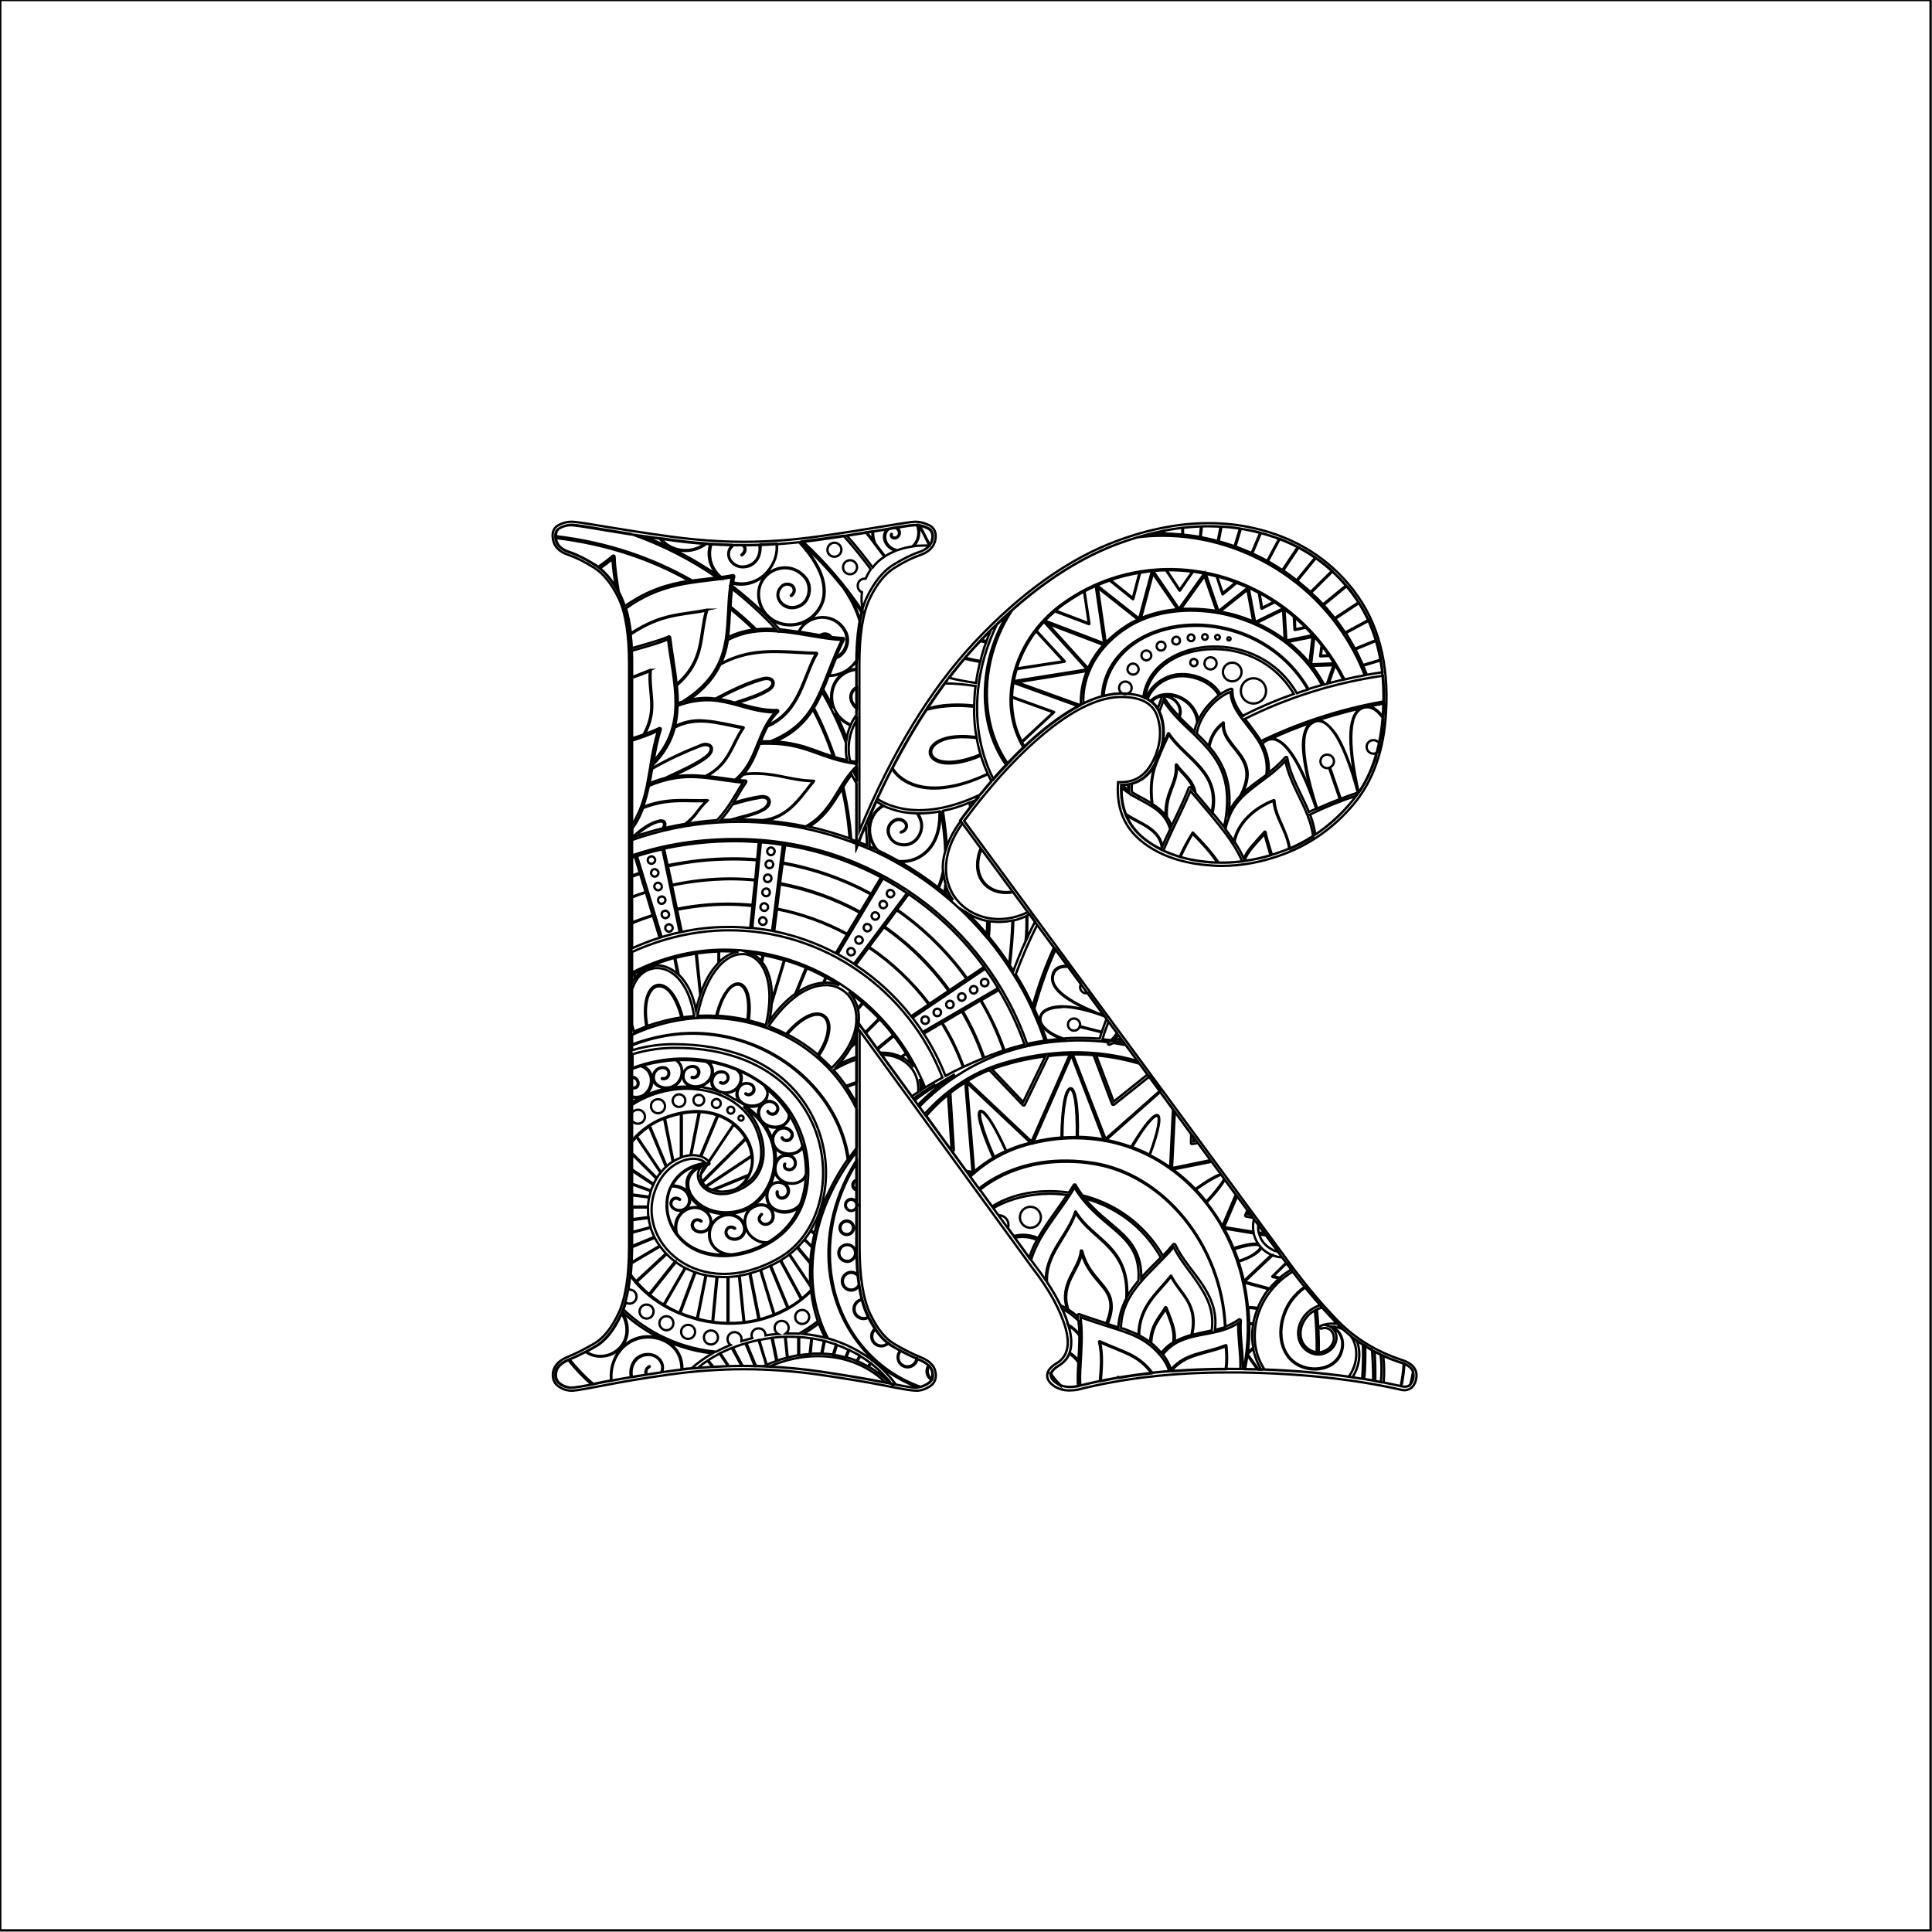 <?xml version="1.0" encoding="utf-8"?>
<!-- Generator: Adobe Illustrator 24.3.0, SVG Export Plug-In . SVG Version: 6.00 Build 0)  -->
<svg version="1.1" id="Mandala_Letter" xmlns="http://www.w3.org/2000/svg" xmlns:xlink="http://www.w3.org/1999/xlink" x="0px"
	 y="0px" width="828px" height="828px" viewBox="0 0 828 828" style="enable-background:new 0 0 828 828;" xml:space="preserve">
<style type="text/css">
	.st0{fill:none;stroke:#000000;stroke-miterlimit:10;}
</style>
<path class="st0" d="M0.1,827V0h827.3v827.3H0.1v-0.2 M398.3,594.3c2.3-1.4,3.2-3.6,2.6-6.4c-0.5-2.7-2.7-4.8-6.5-6.3
	c-3.2-1.3-7-3.2-11.1-5.6c-3.9-2.3-7.4-6.6-10.4-13c-3-6.4-4.5-16-4.5-28.6v-92.7l73.9,101.5c7.4,9.5,12.2,18.3,14.4,26.1
	c2,7.4,0.7,12.3-4.1,15.1c-2.4,1.5-3.6,3-3.8,4.8c-0.1,1.4,0.5,2.8,1.9,4c2,1.8,4.6,2.7,7.6,2.7c1.2,0,2.5-0.1,3.9-0.4
	c19-4.8,40.5-7.3,63.8-7.3c1.9,0,3.9,0,5.8,0c25.6,0.4,48.4,2.9,67.7,7.2c0.8,0.2,1.6,0.4,2.3,0.4c1.5,0,4.2-0.6,5.1-4.7
	c0.6-2.7,0-6.2-5.9-8.2c-10.8-3.5-20.1-9.1-27.7-16.9c-7.7-7.9-15.6-17.5-23.4-28.4L413.2,351.8c12.1-16.3,24.2-29.3,36-38.8
	c11.9-9.5,22.4-14.3,31.3-14.3c8.7,0,13.8,2.8,15.6,8.7c1.9,6,1.2,12.3-1.9,18.6c-3.1,6.2-7.6,9.2-13.7,9.2h-1.3l-0.1,1.3
	c-0.5,10.2,2.9,18.2,10.1,24c7,5.7,16.2,9.1,27.3,10.2c2.3,0.2,4.6,0.4,7,0.4c8.8,0,17.8-1.7,26.8-5.1c11.4-4.3,21.5-11.4,29.8-21.3
	c8.3-9.9,13-23.1,13.9-39.3c1.3-21-3.3-38.6-13.9-52.4c-10.6-13.7-25-22.7-42.9-26.7c-6.2-1.4-12.6-2.1-19.2-2.1
	c-12.3,0-25.5,2.5-39,7.5c-20.7,7.6-41.3,22.2-61.3,43.5c-18.8,20-35.4,47.2-49.4,80.9v-71.4c0-12.6,1.5-22.1,4.5-28.3
	c3-6.2,6.5-10.5,10.5-13c4.1-2.6,7.8-4.4,11-5.5c3.8-1.3,6-3.5,6.6-6.7c0.5-2.8-0.4-5-2.7-6.1c-2-1-4-1.5-5.9-1.5
	c-1.4,0-6,0.7-13.8,2c-7.8,1.3-17.2,2.8-27.8,4.3c-10.7,1.5-21.5,2.3-32,2.3c-10.1,0-20.8-0.8-31.7-2.3c-10.9-1.5-20.4-3-28.2-4.3
	c-10.5-1.8-12.9-2-13.8-2c-2,0-3.9,0.5-5.7,1.5c-1.5,0.8-3,2.6-2.3,6c0.5,3.2,2.7,5.4,6.6,6.7c3.2,1.1,6.9,2.9,11,5.5
	c4,2.5,7.5,6.9,10.5,13c3,6.2,4.5,15.7,4.5,28.3v249.6c0,12.6-1.5,22.2-4.5,28.6c-3,6.4-6.5,10.7-10.4,13c-4.2,2.4-7.9,4.3-11.1,5.6
	c-3.8,1.5-5.9,3.6-6.5,6.3c-0.7,3.5,0.8,5.4,2.2,6.4c1.8,1.3,3.7,1.9,5.8,1.9c0.5,0,2.2,0,13.9-2.3c7.6-1.5,17-3.1,27.8-4.6
	c10.8-1.5,21.5-2.3,32-2.3c10.5,0,21.2,0.8,32,2.3c10.8,1.6,20.2,3.1,27.8,4.6c7.7,1.6,12.4,2.3,13.9,2.3
	C394.3,596.1,396.3,595.5,398.3,594.3z M600.7,584.1c4,1.3,5.6,3.5,5,6.6c-0.7,3.1-2.6,4.2-5.6,3.3c-19.5-4.4-42.2-6.9-68-7.3
	c-25.9-0.4-49.2,2-70,7.3c-4.4,0.9-7.9,0.2-10.3-2c-2.4-2.2-1.9-4.4,1.7-6.6c5.3-3.1,6.9-8.6,4.6-16.6c-2.2-8-7.1-16.8-14.6-26.6
	L367,437.4v96.9c0,12.8,1.5,22.6,4.6,29.2c3.1,6.6,6.7,11.2,11,13.6c4.2,2.4,8,4.3,11.3,5.6c3.3,1.3,5.2,3.1,5.6,5.3
	c0.4,2.2-0.2,3.9-2,5c-1.8,1.1-3.5,1.7-5.3,1.7c-1.3,0-5.9-0.8-13.6-2.3c-7.7-1.5-17-3.1-27.9-4.7c-10.8-1.5-21.6-2.3-32.2-2.3
	c-10.6,0-21.4,0.8-32.2,2.3c-10.8,1.6-20.1,3.1-27.9,4.7c-7.7,1.6-12.3,2.3-13.6,2.3c-1.8,0-3.4-0.5-5-1.7c-1.6-1.1-2.1-2.8-1.7-5
	c0.4-2.2,2.3-4,5.6-5.3c3.3-1.3,7.1-3.2,11.3-5.6c4.2-2.4,7.9-7,11-13.6c3.1-6.6,4.6-16.4,4.6-29.2V284.7c0-12.8-1.6-22.5-4.6-28.9
	c-3.1-6.4-6.7-11-11-13.6c-4.2-2.7-8-4.5-11.3-5.6c-3.3-1.1-5.2-3-5.6-5.6c-0.4-2.2,0.1-3.8,1.7-4.6c1.5-0.9,3.2-1.3,5-1.3
	c1.3,0,5.9,0.7,13.6,2c7.7,1.3,17.1,2.8,28.2,4.3c11.1,1.6,21.7,2.3,31.9,2.3c10.6,0,21.3-0.8,32.2-2.3c10.8-1.5,20.1-3,27.9-4.3
	c7.7-1.3,12.3-2,13.6-2c1.8,0,3.5,0.4,5.3,1.3c1.8,0.9,2.4,2.4,2,4.6c-0.4,2.7-2.3,4.5-5.6,5.6c-3.3,1.1-7.1,3-11.3,5.6
	c-4.2,2.7-7.9,7.2-11,13.6c-3.1,6.4-4.6,16-4.6,28.9v78.3c14.6-36.7,31.9-65.7,51.8-87c19.9-21.2,40.2-35.6,60.7-43.1
	c20.6-7.5,39.7-9.3,57.4-5.3c17.7,4,31.8,12.7,42.2,26.2c10.4,13.5,14.9,30.7,13.6,51.5c-0.9,15.9-5.4,28.8-13.6,38.5
	c-8.2,9.7-17.9,16.7-29.2,20.9c-11.3,4.2-22.4,5.8-33.2,4.6c-10.8-1.1-19.7-4.4-26.6-10c-6.9-5.5-10.1-13.2-9.6-22.9
	c6.6,0,11.6-3.3,14.9-10c3.3-6.6,4-13.2,2-19.6c-2-6.4-7.6-9.6-16.9-9.6s-20,4.9-32.2,14.6c-12.2,9.7-24.5,23-36.8,39.8l137.4,186.5
	c8,11.1,15.8,20.6,23.6,28.5C580.2,574.8,589.6,580.6,600.7,584.1z M293.8,543.5l-9.1,15.8c2.1,1.2,4.3,2.4,6.5,3.3l6.5-17.4
	C296.4,544.7,295.1,544.1,293.8,543.5z M285.7,537.5l-12.8,11.9c1.6,1.8,3.3,3.6,5.3,5.2l11.1-14C288,539.7,286.8,538.6,285.7,537.5
	z M289.9,541.1c-0.1-0.1-0.2-0.1-0.2-0.2l-11.2,14c1.3,1,2.6,2,4,3c0.6,0.4,1.3,0.8,1.9,1.2l9.1-15.7
	C292.2,542.6,291,541.9,289.9,541.1z M347.2,541.5l-5.6-6.8c-1,1-2.1,2-3.2,2.8l8.9,13.3C347.1,547.8,347.1,544.6,347.2,541.5z
	 M298.1,545.3l-6.5,17.4c2.3,1,4.6,1.7,7.1,2.4l3.7-18.6C300.8,546.2,299.4,545.8,298.1,545.3z M302.7,546.6l-3.7,18.6
	c2.1,0.5,4.2,1,6.3,1.2l1.8-19.2C305.6,547.1,304.1,546.8,302.7,546.6z M307.5,547.2l-1.9,19.3c2.1,0.3,4.2,0.4,6.2,0.5v-19.7
	C310.4,547.3,308.9,547.3,307.5,547.2z M312.2,547.3v19.7c2.2,0,4.3-0.1,6.5-0.3l-2-19.8C315.2,547,313.7,547.2,312.2,547.3z
	 M350.2,524.1l-0.8-0.5c-0.6,1.2-1.2,2.4-1.9,3.6l1.5,1.2C349.4,527,349.8,525.5,350.2,524.1z M300.1,495.5l7.3-17.5
	c-2.3-0.8-4.8-1.3-7.5-1.4l-3.7,18.5C297.6,495,299,495.2,300.1,495.5z M299.5,476.6c-0.3,0-0.5,0-0.8,0c-2.1,0-4.2,0.2-6.5,0.6
	v18.7c1.2-0.4,2.5-0.7,3.7-0.8L299.5,476.6z M303.7,497.8l10.7-16c-1.9-1.5-4.1-2.7-6.6-3.7l-7.3,17.5
	C301.8,496.1,302.9,496.8,303.7,497.8z M302.4,508.4l19.7-13.1c-0.3-2.4-1.1-4.8-2.4-7.1l-18.7,18.6
	C301.4,507.3,301.9,507.9,302.4,508.4z M303.2,499.2c0,0-0.1,0.1-0.1,0.1l-2.7,4c-0.1,0.3-0.1,0.5-0.1,0.8c0,0.8,0.2,1.6,0.5,2.3
	l18.7-18.6c-1.2-2-2.7-3.8-4.6-5.4c-0.1-0.1-0.3-0.2-0.4-0.4l-10.7,16C304.4,498.6,303.9,499.4,303.2,499.2z M304.2,509.5
	c0.4,0.2,0.7,0.3,1,0.4l15.6-6.4c0,0,0,0,0.1,0h0c1.2-2.5,1.6-5.2,1.3-7.9l-19.5,13C303.2,509,303.6,509.3,304.2,509.5z
	 M291.8,496.1v-18.8c-2.2,0.5-4.5,1.1-6.8,2l3.6,18.4C289.7,497,290.8,496.5,291.8,496.1z M351.6,519.7l-0.4-0.2
	c-0.5,1.3-1,2.6-1.5,3.8l0.7,0.5C350.7,522.4,351.2,521,351.6,519.7z M317,546.7l2,19.9c2.1-0.2,4.1-0.6,6.1-1.1l-3.9-19.7
	C319.8,546.2,318.4,546.5,317,546.7z M285.4,500.1l-7.2-17.3c-1.8,1.2-3.6,2.7-5.2,4.3l10.3,15.3C284,501.5,284.7,500.7,285.4,500.1
	z M288.3,497.8l-3.7-18.4c-0.5,0.2-1,0.4-1.5,0.6c-1.6,0.7-3.1,1.5-4.6,2.5l7.2,17.3C286.5,499.1,287.4,498.4,288.3,497.8z
	 M353.1,515.6l-0.7-0.3c-0.3,1.3-0.7,2.6-1.1,3.8l0.4,0.2C352.2,518.1,352.6,516.9,353.1,515.6z M377.3,587.8l-0.7,0.8
	c1.4,1.1,2.7,2.2,3.8,3.4l0.5-0.4C379.7,590.3,378.5,589,377.3,587.8z M408.5,302c2.8-0.1,5.8,0,9,0.4c0.1-2.8,0.2-5.6,0.6-8.4
	c-4.7-0.7-9.1-1.1-13.1-1.1c-2.6,3.5-5.1,7.1-7.6,10.9C400.6,302.7,404.3,302.1,408.5,302z M374,584.9c-0.2-0.2-0.5-0.4-0.7-0.6
	l-1,1.4c1.4,0.8,2.7,1.7,4,2.7l0.7-0.9C376,586.6,375,585.7,374,584.9z M465.8,287.6l-29.9,4.8l27.1,9.8c0.1,0,0.2-0.1,0.2-0.1
	c0-0.1,0-0.1,0-0.2C463.1,297.2,463.9,292.3,465.8,287.6z M368.7,581.2l-1.2,2.2c1.5,0.6,3,1.4,4.5,2.2l1-1.5
	C371.6,583.1,370.2,582.1,368.7,581.2z M364,578.6l-1.3,3.1c1.5,0.4,3,0.9,4.5,1.5l1.2-2.3C367,580.2,365.5,579.3,364,578.6z
	 M358.7,576.4l-1.3,4.3c1.7,0.2,3.3,0.6,4.9,1l1.3-3.2C362,577.7,360.4,577,358.7,576.4z M399.3,591.4c-1.3-0.7-2.2-2.1-2.2-3.7
	c0-1,0.3-1.8,0.8-2.5c-0.9-0.9-2.3-1.7-3.9-2.4c-0.3-0.1-0.6-0.2-0.8-0.4c-0.3,2-2.1,3.6-4.2,3.6c-2.4,0-4.3-1.9-4.3-4.3
	c0-1.1,0.4-2.1,1.1-2.9c-1-0.5-2-1.1-3-1.7c-0.7-0.4-1.4-0.9-2-1.4c-0.8,0.8-1.9,1.3-3.1,1.3c-2.4,0-4.3-1.9-4.3-4.3
	c0-1.4,0.7-2.6,1.7-3.4c-0.9-1.4-1.8-3-2.7-4.7c-0.7,0.4-1.5,0.7-2.3,0.7c-2.4,0-4.3-1.9-4.3-4.3c0-2.2,1.6-3.9,3.7-4.2
	c-0.5-1.8-0.9-3.8-1.2-5.9c-0.7,1.3-2,2.2-3.5,2.2c-2.2,0-4-1.8-4-4c0-2.2,1.8-4,4-4c1.2,0,2.3,0.5,3,1.4c-0.4-3.7-0.6-7.8-0.6-12.3
	v-16.9c-0.4,1-1.3,1.7-2.4,1.7c-1.5,0-2.6-1.2-2.6-2.6c0-1.4,1.2-2.6,2.6-2.6c1.1,0,2.1,0.7,2.4,1.7v-5.3c-1.1-0.2-1.9-1.1-1.9-2.3
	c0-1.1,0.8-2.1,1.9-2.3v-7.4c-10.6,17.2-13.5,35.5-10.3,51.7c4,20.4,17.7,37.4,37.7,44.5c1-0.3,2.1-0.7,3.1-1.4
	C398.5,592.6,399,592,399.3,591.4z M362.9,523.1c1.7,0,3.1,1.4,3.1,3.1c0,1.7-1.4,3.1-3.1,3.1c-1.7,0-3.1-1.4-3.1-3.1
	C359.8,524.5,361.2,523.1,362.9,523.1z M359.3,537c0-2.1,1.7-3.7,3.8-3.7c2.1,0,3.7,1.7,3.7,3.7c0,2.1-1.7,3.8-3.7,3.8
	C361,540.7,359.3,539.1,359.3,537z M321.6,545.7l3.9,19.7c2.1-0.5,4.1-1.2,6.1-2l-5.8-19.1C324.4,544.8,323,545.3,321.6,545.7z
	 M366.5,537c0-1.9-1.5-3.4-3.4-3.4c-1.9,0-3.4,1.5-3.4,3.4c0,1.9,1.5,3.4,3.4,3.4C364.9,540.4,366.5,538.8,366.5,537z M393.1,336.6
	c7.2,2,17.3,1.1,30.2-5c-1.1-2.5-2.1-5-2.9-7.7c-6.8,2.9-12,3.6-15.7,3.2c-1.9-0.2-3.3-0.8-4.4-1.5c-1-0.8-1.7-1.7-1.8-2.8
	c-0.3-2.1,1.4-4.4,4.8-5.8c2.6-1.1,6.2-1.7,10.9-1.5c1.3,0.1,2.7,0.2,4.3,0.4c-0.2-1-0.3-2-0.5-3c-0.4-3.3-0.6-6.7-0.5-10
	c-2.4-0.2-4.6-0.4-6.7-0.4c-5.3,0-9.8,0.6-13.7,1.7c-5.1,7.7-9.9,16.1-14.6,25C384.6,332.5,388.1,335.2,393.1,336.6z M362.9,528.9
	c1.5,0,2.7-1.2,2.7-2.7c0-1.5-1.2-2.7-2.7-2.7c-1.5,0-2.7,1.2-2.7,2.7C360.2,527.7,361.4,528.9,362.9,528.9z M434.3,292.6
	c-0.3,2-0.5,4-0.6,6l18,6.5c0.1,0,0.1,0.2,0,0.2L438,318.1c0.4,0.7,0.7,1.4,1.1,2c3.1-3,6.3-5.7,9.4-8.2c4.8-3.8,9.4-6.9,13.7-9.2
	L434.3,292.6C434.3,292.6,434.3,292.6,434.3,292.6z M356.3,550c-3.3-16.5-0.2-35.3,10.8-52.8v-3.6c-17.2,22-21.9,46.8-17.3,66.4
	c0.5,2.1,1.1,4.1,1.8,6.1c0.9,2.6,2,5.1,3.3,7.5c7.4,2.1,14.2,5.6,19.8,10.1c3.5,2.8,6.6,6.1,9.3,9.7c4.5,0.9,7.3,1.3,8.2,1.3
	c0.4,0,0.8,0,1.2-0.1C373.9,587.3,360.4,570.3,356.3,550z M353.5,574.7l-1.1,5.4c1.5,0.1,3.1,0.2,4.6,0.4l1.3-4.3
	C356.7,575.7,355.1,575.2,353.5,574.7z M325.4,574.3l3.2,10.6c1.3-0.6,2.7-1.1,4.1-1.6l-2-9.9C329,573.6,327.2,573.9,325.4,574.3z
	 M347.4,527.5c-0.8,1.2-1.6,2.4-2.5,3.6l3.1,3.1c0.3-1.8,0.6-3.5,1-5.3L347.4,527.5z M341.9,534.4l5.4,6.5c0.1-2.1,0.3-4.2,0.7-6.3
	l-3.3-3.3C343.8,532.4,342.9,533.5,341.9,534.4z M326.1,544.2l5.8,19.1c1.9-0.8,3.7-1.7,5.6-2.7l-7.5-18.1
	C328.7,543.2,327.4,543.7,326.1,544.2z M330.4,542.4l7.5,18.1c1.8-1.1,3.7-2.3,5.4-3.7l-8.9-16.5C333,541.1,331.7,541.7,330.4,542.4
	z M338.2,537.7c-1.1,0.9-2.3,1.6-3.5,2.4l8.9,16.4c1.4-1.1,2.7-2.3,4-3.6c-0.1-0.4-0.1-0.9-0.1-1.3L338.2,537.7z M342.5,573v7.8
	c1.5-0.2,3-0.4,4.5-0.5l0.7-6.7C345.9,573.3,344.2,573.1,342.5,573z M348,573.6l-0.6,6.6c1-0.1,2.1-0.1,3.1-0.1c0.5,0,1,0,1.5,0
	l1.1-5.5C351.4,574.2,349.7,573.9,348,573.6z M392,471.5l1.4,2c4.7-4.8,10-9.2,15.8-13.1C402.9,463.9,397.2,467.6,392,471.5z
	 M350.9,567.2c-2.1,1.6-4.3,3.1-6.6,4.5c3.2,0.3,6.3,0.8,9.3,1.6C352.6,571.3,351.7,569.3,350.9,567.2z M331.1,573.3l2,9.8
	c1.4-0.5,2.8-0.9,4.2-1.2l-0.9-9C334.6,573,332.9,573.1,331.1,573.3z M336.7,572.9l0.9,8.9c1.5-0.4,3-0.7,4.5-1V573
	c-1.3-0.1-2.6-0.1-3.9-0.1C337.7,572.9,337.2,572.9,336.7,572.9z M494.3,294.2c2.8-2.9,6.6-4.8,10.3-5.2c1-0.1,1.9-0.1,2.9-0.1
	c6.5,0.3,12.9,3.7,15.5,8.6c1.5-1,3-1.8,4.5-2.3c0.1,0,0.1,0,0.2,0c0.3,0,0.5,0.2,0.5,0.5c-0.2,4.3,2,7.9,4.8,11.6l-0.3-0.6
	c7.1-3.6,14.4-6.7,21.8-9.3c-7.8-13.2-21.1-19.1-33.6-19.2c-2.3,0-4.6,0.1-6.9,0.5c-7.2,1.1-13.6,4.2-17.9,8.9
	c-2.9,3.2-4.9,7.1-5.3,11.6c0.1,0,0.1,0.1,0.2,0.1C491.8,297.4,492.9,295.7,494.3,294.2z M537.2,290.7c3,0,5.4,2.4,5.4,5.4
	c0,3-2.4,5.4-5.4,5.4c-3,0-5.4-2.4-5.4-5.4C531.8,293.1,534.2,290.7,537.2,290.7z M528.1,284c2.2,0,4,1.8,4,4c0,2.2-1.8,4-4,4
	c-2.2,0-4-1.8-4-4C524.1,285.8,525.9,284,528.1,284z M518.8,281.7c1.4,0,2.6,1.1,2.6,2.6c0,1.4-1.2,2.6-2.6,2.6
	c-1.4,0-2.6-1.1-2.6-2.6C516.2,282.8,517.4,281.7,518.8,281.7z M511.7,282.4c0.8,0,1.5,0.7,1.5,1.6c0,0.8-0.7,1.5-1.5,1.5
	c-0.9,0-1.6-0.7-1.6-1.5C510.1,283.1,510.8,282.4,511.7,282.4z M424.4,380.5c2.6,1.6,5.9,2.2,9.6,1.6l-13.4-18.2
	c-0.5,1.3-0.9,2.6-1.1,3.8C418.4,373.5,420.6,378.1,424.4,380.5z M273.4,475.6c1.7,0,3,1.3,3,3c0,1.7-1.4,3-3,3c-1,0-2-0.5-2.5-1.3
	v8.5c0.5-0.6,1.1-1.3,1.7-1.9c0-0.1,0.1-0.2,0.2-0.2h0c2.9-2.9,6.3-5.3,10.2-7c5.3-2.3,10.2-3.3,14.6-3.5c7.4-0.2,13.4,2.2,17.7,5.9
	c6.9,5.9,9.3,15.1,5.5,22.2c-1,1.7-2.1,3.1-3.4,4.2c2.4-1.3,4.2-2.8,4.6-3.3c4.2-4.4,5.6-11.3,2.7-19.7
	c-3.9-11.2-14.5-17.6-26.7-18.7c-1.1-0.1-2.3-0.2-3.5-0.2c-8,0-16.3,2.2-23.6,6.9v3.3C271.5,476.1,272.4,475.6,273.4,475.6z
	 M317.6,478.1c0.6,0,1.1,0.5,1.1,1.1c0,0.6-0.5,1.1-1.1,1.1c-0.6,0-1.1-0.5-1.1-1.1C316.5,478.6,317,478.1,317.6,478.1z
	 M313.2,474.3c0.8,0,1.5,0.7,1.5,1.5c0,0.8-0.7,1.5-1.5,1.5s-1.5-0.7-1.5-1.5C311.7,475,312.4,474.3,313.2,474.3z M307,471
	c1.1,0,1.9,0.9,1.9,1.9c0,1.1-0.9,1.9-1.9,1.9c-1.1,0-1.9-0.8-1.9-1.9C305.1,471.9,306,471,307,471z M299.5,469.2
	c1.3,0,2.3,1,2.3,2.3c0,1.3-1.1,2.3-2.3,2.3c-1.3,0-2.3-1-2.3-2.3C297.2,470.2,298.2,469.2,299.5,469.2z M291,469
	c1.5,0,2.7,1.2,2.7,2.7c0,1.5-1.2,2.7-2.7,2.7c-1.5,0-2.7-1.2-2.7-2.7C288.3,470.3,289.5,469,291,469z M282,471.1c1.7,0,3,1.3,3,3
	c0,1.7-1.3,3-3,3c-1.7,0-3-1.4-3-3C278.9,472.4,280.3,471.1,282,471.1z M495.4,298.7c1.7-1,3.7-1.3,5.7-1.2c0.7,0,1.4,0.1,2,0.3
	c4.9,1.1,9.5,5.1,10.5,10.8c1-2.1,2.3-4.2,3.9-6c1.5-1.7,3.1-3.3,4.8-4.6c-2.5-4.7-9-8.1-15.5-8.2c-0.7,0-1.4,0-2.1,0.1
	c-3.5,0.4-7.2,2.1-9.8,4.9c-1.3,1.4-2.4,3-3.1,4.8c0.4,0.2,0.8,0.5,1.2,0.8C493.8,299.7,494.5,299.1,495.4,298.7z M561.6,349.5
	c1,2.6,1.7,5.4,2.1,8.2c5.7-3.8,10.9-8.4,15.5-14c0.7-0.9,1.4-1.8,2.1-2.7c-6.9,2.3-13.5,5-19.9,8.1
	C561.5,349.3,561.6,349.4,561.6,349.5z M409.8,385.3c6.4,8.2,18.8,11.5,30.7,5.6l-6.3-8.5c-3.8,0.7-7.3,0.1-10.1-1.6
	c-4-2.5-6.2-7.2-5-13.3c0.2-1.3,0.6-2.6,1.2-4l-7.8-10.6c-3,4.1-4.9,8.1-6,11.9C404.2,373,405.8,380.1,409.8,385.3z M561.7,253.7
	l9.2-9.1c-2.2-2-4.5-3.8-6.9-5.5l-8,9.8C557.9,250.4,559.8,252.1,561.7,253.7z M416.7,345c0.6-0.8,1.2-1.5,1.8-2.2
	c-0.7,0.3-1.4,0.6-2.1,0.9C416.5,344.2,416.6,344.6,416.7,345z M372.7,362.8c0.9,0.4,1.8,0.8,2.8,1.2c-2-2.6-3.3-6.1-2.9-9.7
	c0.5-4.4,2.8-7.5,5.8-9.2c-1-0.5-1.9-1-2.8-1.6c-1.2,2.7-2.4,5.4-3.6,8.2C372.3,355.4,372.6,359.1,372.7,362.8z M371.6,362.3
	c-0.1-2.9-0.3-5.7-0.6-8.5c-1,2.3-2,4.7-2.9,7.1C369.2,361.4,370.4,361.8,371.6,362.3z M271.1,466c0.8,0.2,1.4,0,1.8-0.5
	c0.4-0.4,0.5-1.1,0.4-1.7c-0.3-1.2-1.3-1.9-2.4-2v4.2C271,466.1,271,466,271.1,466z M567,259l9.9-8.1c-1.8-2.1-3.8-4.1-5.8-6
	l-9.2,9.1C563.7,255.6,565.4,257.3,567,259z M273.6,463.7c0.2,0.8,0,1.5-0.4,2.1c-0.5,0.5-1.2,0.8-2.2,0.6c0,0-0.1,0-0.1-0.1v3.6
	c1.9,0.5,4.2,0.2,5.7-1.3c1.9-1.8,2.7-4.4,2.3-6.7c-0.4-2.3-1.8-4.2-4.4-5c-1.2,0.4-2.4,0.8-3.6,1.2v3.3
	C272.2,461.6,273.3,462.4,273.6,463.7z M404.1,347.5c0.8,5.2,1.4,10.2,1.7,15.3c1.2-3.5,3.2-7.2,6-11l-0.1-0.2
	c1.4-1.9,2.8-3.8,4.2-5.6c-0.2-0.7-0.4-1.3-0.5-2C411.4,345.7,407.7,346.8,404.1,347.5z M255.3,577.1c-1.4,0.8-2.7,1.5-4,2.2
	c3.7,2.6,8.8,2.3,12.3-0.1c3.8-2.5,6.1-7.3,4.3-13.1c-0.4-1.2-0.9-2.3-1.5-3.2c-0.1,0.2-0.2,0.4-0.2,0.6
	C263.2,570.1,259.5,574.7,255.3,577.1z M440,402.4c1.1-2.5,2.3-4.9,3.6-7.4l-2.3-3.2c-0.3,0.2-0.6,0.3-1,0.5
	C440.3,396,440.3,399.3,440,402.4z M480.4,445.1l-1.1-1.5c-0.5,0.7-1.1,1.5-1.8,2.2C478.5,445.5,479.4,445.3,480.4,445.1z
	 M269.8,552.7c1.7,0,3,1.3,3,3c0,1.7-1.4,3-3,3c-0.6,0-1.2-0.2-1.6-0.5c-0.3,1-0.6,2-1,3c3.5,3.4,7.6,6.5,12.3,9.3
	c8.8,5.1,18.3,8,27.4,8.8c2-1.1,4.1-2,6.2-2.9c-0.8-0.5-1.3-1.5-1.3-2.5c0-1.7,1.4-3,3-3s3,1.3,3,3c0,0.3-0.1,0.6-0.1,0.9
	c1.6-0.5,3.1-0.9,4.7-1.3c-0.2-0.4-0.3-0.8-0.3-1.2c0-1.7,1.3-3,3-3c1.7,0,3,1.3,3,3c0,0,0,0,0,0c1.8-0.3,3.6-0.5,5.4-0.6
	c-0.9-0.5-1.5-1.5-1.5-2.6c0-1.7,1.3-3,3-3c1.7,0,3,1.3,3,3c0,1-0.5,1.9-1.2,2.4c1.2,0,2.3,0,3.4,0c0.8,0,1.5,0,2.2,0.1
	c2.7-1.6,5.6-3.4,8.1-5.4c-0.7-1.9-1.2-3.9-1.7-5.9c-0.5-2.2-0.9-4.5-1.2-6.9c-4.6,4.6-10,8-15.7,10.3c0,0,0,0-0.1,0
	c-10.5,4.2-22.2,4.6-33.1,1.8c-0.1,0-0.1,0-0.2-0.1c-2.5-0.7-4.9-1.5-7.3-2.5c0,0-0.1,0-0.1,0c-2.4-1-4.6-2.1-6.8-3.4
	c0,0-0.1,0-0.1-0.1c-0.7-0.4-1.4-0.8-2.1-1.3c-1.5-1-2.9-2-4.2-3.1c0,0-0.1,0-0.1-0.1c-2-1.7-3.9-3.5-5.5-5.4c0,0-0.1-0.1-0.1-0.1
	c-0.7-0.9-1.4-1.8-2.1-2.7c-0.2,2.1-0.5,4.1-0.8,5.9C269.6,552.7,269.7,552.7,269.8,552.7z M343.8,561.4c1.7,0,3,1.4,3,3
	c0,1.7-1.4,3-3,3c-1.7,0-3-1.3-3-3C340.8,562.8,342.1,561.4,343.8,561.4z M304.7,570.2c1.7,0,3,1.4,3,3c0,1.7-1.4,3-3,3
	c-1.7,0-3-1.3-3-3C301.6,571.6,303,570.2,304.7,570.2z M294.9,567.8c1.7,0,3,1.3,3,3c0,1.7-1.4,3-3,3c-1.7,0-3-1.4-3-3
	C291.9,569.2,293.2,567.8,294.9,567.8z M285.6,564.1c1.7,0,3,1.3,3,3c0,1.7-1.4,3-3,3s-3-1.4-3-3
	C282.6,565.5,283.9,564.1,285.6,564.1z M277.1,559.1c1.7,0,3,1.3,3,3c0,1.7-1.3,3-3,3c-1.7,0-3-1.4-3-3
	C274.1,560.4,275.4,559.1,277.1,559.1z M272.6,549.1l12.8-11.9c-0.9-1-1.7-2-2.5-3l-12.2,7.2c-0.1,1.7-0.2,3.3-0.4,4.9
	C271.1,547.2,271.8,548.2,272.6,549.1z M282.7,533.9c-0.8-1.1-1.5-2.3-2.1-3.4l-9.7,4c0,2.3-0.1,4.4-0.2,6.5L282.7,533.9z
	 M481.4,446.6c0,0,0-0.1,0-0.1l-0.4-0.5c-0.5,0.1-1,0.2-1.4,0.3C480.3,446.4,480.9,446.5,481.4,446.6z M442.6,431.1
	c2.4-8.6,5.4-17,9.1-25l-7.2-9.7c-3.5,6.9-6.5,14-9.2,21.2C438.1,422,440.5,426.4,442.6,431.1z M448.6,445.9
	c2.1-0.3,4.2-0.5,6.4-0.6c-3.2-1.2-5.6-2.7-7.1-4.2c-1.8-1.8-2.5-3.6-2.1-5.3c0.3-1.3,1.2-2.4,2.6-3.1c1.4-0.8,3.4-1.3,5.9-1.4
	c3.5-0.1,8.1,0.5,13.5,2.1c-5.8-2.5-10-4.9-12.8-7.2c-1.9-1.6-3.1-3.2-3.7-4.8c-0.6-1.5-0.5-3.1,0.1-4.6c0.7-1.5,2-2.4,3.7-2.7
	c0.8-0.2,1.6-0.2,2.5-0.2l-5.2-7c-3.7,8.1-6.7,16.7-9.1,25.4C445.2,436.8,447,441.3,448.6,445.9z M455.1,414.5
	c-1.7,0.4-2.8,1.2-3.4,2.6c-0.6,1.4-0.7,2.8-0.1,4.3c0.6,1.5,1.8,3,3.7,4.6c3.5,2.9,9.4,6.1,18,9.3l-7.1-9.7
	c-0.2,0.1-0.4,0.1-0.7,0.1c-1.4,0-2.6-1.2-2.6-2.6c0-0.5,0.2-1,0.4-1.4l-5.4-7.4c-0.2,0-0.4,0-0.6,0
	C456.4,414.3,455.7,414.4,455.1,414.5z M454.2,431.7c-2.4,0.1-4.4,0.6-5.7,1.3c-1.4,0.8-2.2,1.7-2.5,2.9c-0.4,1.5,0.2,3.2,2,4.9
	c1.6,1.5,4.2,3.1,7.8,4.3c0.3,0,0.6-0.1,0.8-0.1c1.7-0.1,3.4-0.2,5.1-0.2c3.3,0,6.5,0.1,9.6,0.3c0.3-0.9,0.5-1.8,0.8-2.7l-9.4-2.3
	c-0.4,1-1.4,1.6-2.4,1.6c-1.4,0-2.6-1.1-2.6-2.6c0-1.4,1.1-2.6,2.6-2.6c1.4,0,2.6,1.2,2.6,2.6c0,0.2,0,0.5-0.1,0.7l9.4,2.4
	c0.6-1.8,1.3-3.6,2-5.5l-0.8-1.1c-7.7-2.9-13.8-4.1-18.4-4.1C454.9,431.7,454.6,431.7,454.2,431.7z M280.4,530.1
	c-0.6-1.3-1.1-2.6-1.6-3.9l-7.9,2.1v5.7L280.4,530.1z M279,571.4c-4.6-2.7-8.7-5.7-12.2-9.1c0,0.1-0.1,0.2-0.1,0.2
	c0.7,1,1.3,2.2,1.7,3.5c1.8,5.9-0.6,10.9-4.5,13.5c-3.7,2.4-9.1,2.7-12.9-0.1c-2.5,1.3-4.8,2.4-6.9,3.2c3,3.8,6.4,7.3,10.1,10.5
	c1.4-0.3,2.8-0.5,4.5-0.9c1-0.2,2.1-0.4,3.2-0.6c-0.6-5.2,1.2-10.8,5.3-14.7c3.1-3,7.1-4.3,11-4.2c6.5,0.2,12.7,4.2,14,11
	c0.2,1.1,0.3,2.1,0.2,3.1c1.3-0.2,2.7-0.3,4-0.4c2.7-2.4,5.7-4.5,8.9-6.4C296.5,579.1,287.5,576.2,279,571.4z M380.7,592.3
	c0.2,0.2,0.3,0.4,0.5,0.6c0.3,0.1,0.6,0.1,0.8,0.2c-0.3-0.4-0.6-0.8-0.9-1.2L380.7,592.3z M295,511.2c0.1,0.1,0.1,0.2,0.2,0.3
	c-1.1-2.3-1.3-4.9-0.4-7.1c0.9-2,2.7-3.9,5.5-5.2c-5.7,1.2-9.8,4.5-12.1,8.7c-0.1,0.1-0.1,0.1-0.1,0.2
	C290.8,508,293.6,509.1,295,511.2z M302.3,499.8c-0.8,0.7-1.4,1.5-1.7,2.5L302.3,499.8z M350.5,581.2c-7,0-14.2,1.6-20.8,4.5
	c7.1,0.3,14.2,1,21.3,2c10.8,1.6,20.1,3.1,27.9,4.7c0.2,0,0.3,0.1,0.5,0.1c-1.1-1.1-2.2-2.1-3.5-3.1
	C368.3,583.7,359.5,581.2,350.5,581.2z M406.4,291.6c-0.1,0-0.3-0.1-0.4-0.1c0,0-0.1,0.1-0.1,0.1
	C406.1,291.6,406.2,291.6,406.4,291.6z M325.1,574.3c-1.7,0.4-3.4,0.8-5.2,1.3l4.1,9.8c1.1,0,2.1,0.1,3.2,0.1
	c0.4-0.2,0.8-0.4,1.2-0.5L325.1,574.3z M315.3,577.1c-0.4,0.2-0.8,0.3-1.2,0.5l4.2,7.8c0.1,0,0.3,0,0.4,0c1.6,0,3.2,0,4.8,0.1
	l-4-9.7C318.1,576.1,316.7,576.6,315.3,577.1z M323.8,474.2c-1.7,0.3-3.4,0.1-4.8-0.5c10.2,6.7,14,16,13.5,24.6
	c-0.5,10.2-7,19.2-15.9,21.3c-9.6,2.4-17.6-1.6-20.9-6.9c-0.1-0.2-0.2-0.4-0.4-0.6c0.7,1.5,0.6,3.1,0,4.3c-0.7,1.5-2.2,2.5-4,2.5
	c-1.3,0-2.4-0.5-3.1-1.2c-0.7-0.7-1-1.7-0.7-2.7c0.3-0.8,0.8-1.4,1.5-1.6c0.7-0.2,1.6-0.1,2.4,0.5c0.2,0.1,0,0.5-0.2,0.3
	c-0.8-0.5-1.5-0.7-2.1-0.4c-0.6,0.2-1.1,0.7-1.3,1.4c-0.3,0.8,0,1.7,0.6,2.3c0.6,0.6,1.6,1.1,2.8,1.1c1.7,0,3-0.9,3.7-2.3
	c0.7-1.4,0.6-3.1-0.5-4.9c-1.3-2-4.2-3.1-6.7-2.9c-2.3,4.8-2.4,10.6-0.1,15.9c0.6,1.3,1.2,2.4,2,3.5c-0.1-0.4-0.1-0.8-0.2-1.2
	c-0.4-5.4,3.5-8.9,7.5-9.3c2.7-0.4,5.5,0.8,6.9,3c1.2,1.9,1.3,3.8,0.6,5.3c-0.7,1.5-2.2,2.4-4,2.5c-1.3,0-2.4-0.5-3.1-1.2
	c-0.7-0.7-1-1.7-0.7-2.7c0.3-0.8,0.8-1.4,1.6-1.6c0.7-0.2,1.6-0.1,2.4,0.5c0.2,0.1,0,0.4-0.2,0.3c-0.8-0.6-1.5-0.7-2.1-0.5
	c-0.6,0.2-1.1,0.7-1.3,1.4c-0.3,0.8,0,1.6,0.6,2.3c0.6,0.7,1.6,1.1,2.8,1.1c1.7,0,3.1-1,3.7-2.3c0.7-1.3,0.6-3.1-0.5-4.9
	c-1.3-2-4-3.2-6.6-2.9c-3.8,0.5-7.5,3.7-7.2,9c0.1,0.8,0.1,1.4,0.4,2.1c3.8,5.1,9.5,7.9,15.9,8.7c1.8,0.2,3.7,0.3,5.6,0.2
	c-4.3-0.8-7.5-4-7.8-7.9c-0.4-5.4,3.5-8.8,7.5-9.3c2.7-0.4,5.6,0.8,7,3c1.2,1.9,1.3,3.8,0.5,5.3c-0.7,1.5-2.2,2.4-4,2.5
	c-1.3,0-2.4-0.5-3.1-1.2c-0.7-0.7-1-1.7-0.7-2.7c0.3-0.8,0.8-1.4,1.5-1.6c0.7-0.2,1.6-0.1,2.4,0.5c0.2,0.1,0,0.4-0.2,0.3
	c-0.8-0.5-1.5-0.7-2.1-0.5c-0.6,0.2-1.1,0.7-1.3,1.4c-0.3,0.8,0,1.6,0.6,2.3c0.6,0.7,1.6,1.1,2.8,1.1c1.7,0,3-0.9,3.7-2.3
	c0.7-1.3,0.6-3.1-0.5-4.9c-1.3-2-4-3.2-6.6-2.9c-3.8,0.5-7.5,3.7-7.2,9c0.3,4.3,4.2,7.7,9.4,7.8c5-0.6,10.1-2.2,14.9-4.9
	c-2.4,0-4.9-1-7-3.1c-1.6-1.7-2.5-4.4-2.3-7c0.2-2.6,1.8-5.1,5-6.1c0.5-0.2,1.1-0.3,1.6-0.3c1.5-0.1,2.9,0.3,3.9,1.1
	c1.3,1.1,2,2.7,1.8,4.5c-0.3,2.6-3.1,3.8-4.9,2.7c-0.8-0.5-1.3-1.1-1.4-1.9c-0.1-0.8,0.3-1.6,1.1-2.3c0.2-0.1,0.4,0.1,0.2,0.3
	c-0.7,0.6-1,1.3-1,1.9c0.1,0.7,0.5,1.2,1.2,1.7c1.6,1,4.1-0.1,4.4-2.4c0.2-1.7-0.5-3.2-1.7-4.2c-1.2-1-3-1.4-5.2-0.7
	c-3.1,1-4.5,3.3-4.8,5.8c-0.3,2.5,0.7,5.2,2.2,6.7c2.3,2.3,4.8,3.2,7.4,3c0.7-0.4,1.4-0.8,2.1-1.3c5.4-3.6,9.2-8.5,11.5-13.9
	c-3.3,3.2-9.2,3.4-12.4,0c-1.7-1.9-2.1-4.6-1.3-6.9c0.7-2,2.2-3.5,4.5-3.7c0.3,0,0.7,0,1,0c2.2,0.2,3.5,1.7,3.7,3.3
	c0.2,1.5-0.6,3.2-2.3,3.7c-0.8,0.2-1.6,0.1-2.2-0.5c-0.6-0.5-0.9-1.4-0.7-2.4c0.1-0.2,0.4-0.2,0.4,0.1c-0.2,0.9,0.1,1.6,0.5,2
	c0.5,0.4,1.2,0.6,1.8,0.4c1.6-0.5,2.3-1.9,2-3.3c-0.2-1.4-1.3-2.7-3.4-3c-2.6-0.3-4.3,1.3-5,3.4c-0.7,2.1-0.4,4.8,1.2,6.5
	c3.3,3.5,9.5,3,12.5-0.7c1.5-3.8,2.3-7.9,2.4-12c-0.9,1.7-2.6,2.8-4.6,3.1c-2.5,0.4-5.4-0.3-7.3-2.4c-1.6-1.8-1.9-4.3-1.1-6.4
	c0.8-2.1,2.6-3.7,5.2-3.5c2.1,0.2,3.3,1.6,3.5,3.1c0.2,1.5-0.5,3.1-2.1,3.4c-0.8,0.2-1.6,0-2.2-0.4c-0.6-0.5-0.9-1.3-0.5-2.2
	c0.1-0.2,0.4-0.1,0.3,0.1c-0.4,0.8-0.1,1.4,0.4,1.8c0.5,0.4,1.2,0.5,1.9,0.4c1.4-0.4,2.1-1.7,1.9-3c-0.2-1.4-1.2-2.6-3.2-2.8
	c-2.4-0.2-4.1,1.3-4.8,3.3c-0.7,2-0.5,4.4,1,6.1c1.8,2,4.6,2.7,7,2.3c2.2-0.4,4.1-1.7,4.7-3.9c0.1-3.8-0.4-7.7-1.3-11.4
	c-1.2,2.1-4.2,3.6-7.8,2.8c-2.8-0.6-4.6-2.5-5.1-4.7c-0.6-2.1,0.1-4.5,2.2-5.9c1-0.7,2.1-0.9,3.1-0.7c1,0.2,1.8,0.7,2.4,1.3
	c0.5,0.5,0.8,1.1,0.8,1.7c0.1,0.6-0.1,1.2-0.6,1.8c-0.4,0.7-1.2,1-2,1c-0.8,0-1.6-0.4-2.1-1.3c-0.1-0.2,0.2-0.4,0.3-0.2
	c0.4,0.8,1.1,1.1,1.7,1.1c0.7,0,1.4-0.3,1.8-0.8c0.4-0.6,0.5-1.1,0.5-1.6c0-0.5-0.3-1-0.7-1.4c-1-1.1-3.1-1.8-5-0.5
	c-2,1.4-2.6,3.6-2.1,5.5c0.5,2,2.2,3.8,4.9,4.4c3.6,0.8,6.6-0.8,7.5-3c-1.2-4.7-3-9.2-5.5-13.2c0.1,3.1-3.4,6.1-8,5.1
	c-2.8-0.6-4.6-2.5-5.3-4.6c-0.6-2.1,0-4.4,2.1-5.9c1-0.7,2.1-0.9,3.1-0.7c1,0.2,1.8,0.7,2.4,1.3c0.5,0.5,0.7,1.1,0.8,1.7
	c0.1,0.6-0.1,1.2-0.5,1.8c-0.4,0.7-1.2,1-2,1c-0.8,0-1.6-0.4-2.1-1.3c-0.1-0.2,0.2-0.4,0.3-0.2c0.4,0.8,1.1,1.1,1.8,1.1
	c0.7,0,1.4-0.3,1.7-0.9c0.4-0.5,0.5-1.1,0.5-1.6c-0.1-0.5-0.3-1-0.7-1.4c-1-1.1-3.1-1.8-5-0.5c-2,1.4-2.6,3.5-2,5.5
	c0.6,2,2.3,3.7,5,4.3c4.9,1.1,8.2-2.4,7.5-5.4c-1-1.5-2.1-3-3.2-4.4c-1.9-2.3-4.1-4.4-6.5-6.4C330,469.3,328.4,473.4,323.8,474.2z
	 M316.3,466.4c0.9-1.7,2.4-2.3,3.8-2.2c0.5,0,0.9,0.1,1.3,0.2c0.7,0.2,1.2,0.6,1.5,1.1c0.3,0.5,0.5,1.1,0.4,1.8
	c-0.1,0.8-0.7,1.5-1.4,1.8c-0.7,0.4-1.6,0.4-2.4-0.2c-0.2-0.1,0-0.5,0.2-0.3c0.7,0.5,1.4,0.5,2,0.1c0.6-0.3,1.1-0.9,1.2-1.5
	c0.1-0.7,0-1.2-0.3-1.6c-0.3-0.4-0.7-0.8-1.3-1c-1.4-0.5-3.6-0.2-4.6,1.8c-1.2,2.1-0.7,4.2,0.8,5.6c1.4,1.4,3.8,2.2,6.4,1.7
	c4.8-0.9,6.1-5.6,4.2-8c-3.4-2.7-7.2-5-11.4-6.8c1,1.1,1.4,2.6,1.1,4c-0.3,2.1-1.8,4.1-4,5c-1.4,0.6-2.9,0.7-4.3,0.4
	c1.7,0.7,3.4,1.6,4.9,2.6c1.1,0.5,2.1,1.1,3.1,1.7c-0.1-0.1-0.2-0.2-0.3-0.3C315.6,470.9,315.1,468.7,316.3,466.4z M303.8,510.5
	c-1.6-0.8-2.8-1.9-3.6-3.2c-0.8-1.3-1.2-2.7-1.1-4.1c0.1-1.2,0.6-2.4,1.7-3.4c-2.8,1.2-4.5,2.9-5.3,4.8c-1,2.4-0.6,5.2,0.9,7.7
	c3.1,5,10.8,8.9,20.1,6.6c8.5-2.1,14.8-10.8,15.3-20.7c0.4-8.3-3.2-17.4-13.2-24c3.1,2.9,5.6,6.6,7.1,10.9c3,8.7,1.5,16.1-2.9,20.8
	c-0.7,0.8-3.1,2.8-6.6,4.3C312.8,511.8,308.3,512.6,303.8,510.5z M305.2,461.9c0.9-2.3,3.2-3,4.8-2.6c0.7,0.2,1.2,0.5,1.6,0.9
	c0.4,0.5,0.6,1.1,0.6,1.8c0,0.8-0.5,1.5-1.1,2c-0.7,0.5-1.6,0.6-2.4,0.1c-0.2-0.1-0.1-0.4,0.2-0.3c0.7,0.4,1.5,0.3,2-0.1
	c0.6-0.4,1-1,1-1.7c0-0.7-0.2-1.2-0.5-1.6c-0.3-0.4-0.8-0.7-1.4-0.8c-1.5-0.3-3.6,0.2-4.4,2.4c-0.9,2.3,0.1,4.1,1.8,5.2
	c1.7,1.1,4.2,1.4,6.2,0.5c2.1-0.9,3.5-2.8,3.8-4.8c0.3-1.7-0.3-3.4-1.9-4.5c-3.8-1.5-7.8-2.7-12-3.4c1.3,1,2,2.5,2,4
	c0,2.1-1.1,4.3-3.1,5.6c-1,0.6-2.1,1-3.3,1.1c2.9,0.3,5.7,0.9,8.3,1.9c-0.1-0.1-0.2-0.1-0.3-0.2
	C305.3,466.4,304.3,464.4,305.2,461.9z M305.1,459.2c0-1.8-0.8-3.4-2.7-4.2c-2.9-0.4-5.8-0.7-8.9-0.7c-1.1,0-2.3,0-3.5,0.1
	c3.5,2.5,3.1,8.5-0.7,11c-0.5,0.3-1,0.6-1.6,0.8c1.9-0.3,3.7-0.5,5.5-0.5c1.1,0,2.2,0,3.3,0.1c-0.3-0.1-0.5-0.2-0.8-0.3
	c-2-0.8-3.4-2.6-2.9-5.2c0.5-2.4,2.6-3.5,4.3-3.4c0.7,0,1.3,0.2,1.7,0.6c0.5,0.4,0.8,1,0.9,1.7c0.1,0.8-0.2,1.6-0.8,2.2
	c-0.6,0.5-1.4,0.8-2.4,0.5c-0.2-0.1-0.1-0.4,0.1-0.4c0.8,0.3,1.5,0,2-0.5c0.5-0.5,0.7-1.2,0.6-1.8c-0.1-0.7-0.4-1.1-0.8-1.5
	c-0.4-0.3-0.9-0.5-1.5-0.5c-1.5-0.1-3.5,0.9-3.9,3.1c-0.5,2.4,0.8,4,2.7,4.8c1.9,0.8,4.3,0.6,6.2-0.6
	C304.1,463.2,305.1,461.1,305.1,459.2z M279.9,460.8c0.5-2.4,2.6-3.5,4.3-3.4c0.7,0,1.3,0.2,1.7,0.6c0.5,0.4,0.8,1,0.9,1.7
	c0.1,0.8-0.2,1.6-0.7,2.1c-0.6,0.6-1.4,0.9-2.4,0.6c-0.2-0.1-0.1-0.4,0.1-0.4c0.8,0.3,1.5,0,2-0.5c0.5-0.5,0.8-1.2,0.7-1.8
	c-0.1-0.7-0.4-1.1-0.8-1.5c-0.4-0.3-0.9-0.5-1.5-0.5c-1.5-0.1-3.5,0.9-3.9,3.1c-0.5,2.4,0.8,4,2.7,4.8c1.9,0.8,4.3,0.7,6.2-0.6
	c3.8-2.5,4-8.6,0.3-10.7c-4.6,0.3-9.4,1.1-14.2,2.4c2.4,0.9,3.8,2.9,4.2,5.1c0.4,2.4-0.4,5.2-2.4,7c-0.3,0.3-0.7,0.5-1,0.8
	c3.2-1.4,6.5-2.5,9.8-3.2c-1,0-2-0.1-2.9-0.5C280.8,465.2,279.4,463.4,279.9,460.8z M299,586.3c2.1-0.2,4.3-0.3,6.4-0.5l-2.2-2.6
	C301.7,584.1,300.3,585.2,299,586.3z M276.6,587.8c0.1-0.9,0.7-1.7,1.6-2.3c0.2-0.1,0.4,0.2,0.2,0.3c-0.9,0.5-1.4,1.3-1.4,2
	c-0.1,0.5,0,0.9,0.2,1.3c2-0.3,4-0.6,6.1-0.9c0.7-1.4,0.7-2.9,0-4.2c-0.9-1.9-3-3.4-5.5-3.3c-3.3,0-5.5,1.9-6.5,4.3
	c-0.7,1.6-0.8,3.5-0.5,5.2c1.9-0.3,3.9-0.6,6-1C276.7,588.7,276.6,588.2,276.6,587.8z M348.1,322.1c-5.2-1.8-10.5-3.4-19-3.4
	c-1.1,0-2.3,0-3.5,0.1c-0.2,0.5-0.4,0.9-0.5,1.3c-1.6,4-3.3,8.1-6.3,11.6c1.3-0.2,2.6-0.2,3.7-0.3c4.3-0.1,8,0.4,11.5,1.1
	c4.7,0.9,9.1,2,14.7,2.1c0.2,0,0.2,0.2,0.1,0.3c-3.1,3.7-5.9,7.9-9.6,11.2c-3,2.7-6.5,4.8-11.1,5.6c5.8,0.5,11.6,1.3,17.2,2.5
	c6.3-3.5,9.7-8.4,12.8-13.4c2.7-4.4,5.2-8.8,9-12.4v-1C358.9,326.3,353.5,324,348.1,322.1z M364.3,326.1L364.3,326.1
	c0.9,0.2,1.9,0.3,2.9,0.4v-18C363.9,314,363,320.2,364.3,326.1z M291.8,583.9c-1.2-6.7-7.3-10.6-13.7-10.7
	c-3.8-0.1-7.7,1.2-10.8,4.1c-4,3.8-5.7,9.3-5.2,14.4c2.6-0.5,5.4-1,8.3-1.5c-0.4-1.8-0.2-3.7,0.5-5.4c1-2.5,3.3-4.5,6.8-4.5
	c2.7,0,4.9,1.5,5.9,3.5c0.6,1.3,0.7,2.9,0.1,4.3c0.9-0.1,1.8-0.3,2.8-0.4c1.8-0.3,3.7-0.5,5.5-0.7C292.1,586,292,585,291.8,583.9z
	 M365.9,330.9c0.4,0.8,0.8,1.7,1.3,2.5v-3.8C366.7,330,366.3,330.4,365.9,330.9z M363.8,254.9c2.1,3.5,3.8,7.3,4.9,11
	c0.2-1.1,0.4-2.2,0.7-3.2C367.6,260,365.7,257.4,363.8,254.9z M243.6,582.9c-3,1.3-4.8,3-5.2,5.1c-0.4,2.2,0.1,3.9,1.7,5
	c1.5,1.1,3.2,1.7,5,1.7c1,0,3.8-0.4,8.5-1.3C249.9,590.2,246.6,586.7,243.6,582.9z M303.5,583l2.3,2.8c2.1-0.1,4.1-0.2,6.2-0.3
	l-3.6-5.4C306.7,581,305.1,581.9,303.5,583z M308.7,579.9l3.7,5.6c1.8-0.1,3.6-0.1,5.4-0.1l-4.2-7.7
	C312,578.4,310.4,579.1,308.7,579.9z M487.9,274c6.7-4,14.7-6.1,23.2-6.3c18.4-0.4,38.6,8.4,49.7,27.6c1.9-0.6,3.8-1.2,5.8-1.7
	c-8.6-15.7-23.3-25.4-38.8-29.6c-5.9-1.6-11.9-2.3-17.8-2.3c-9.7,0.1-18.8,2.3-26,6.7c-14,8.5-20.2,21.4-19.7,33.1
	c2.8-1.3,5.4-2.4,8-3.1C472.6,289.5,477.7,280,487.9,274z M365,332c-1.3,1.6-2.5,3.4-3.6,5.2c1.7,7.4,2.9,14.9,3.4,22.5
	c0.8,0.3,1.6,0.6,2.3,0.9v-24.8C366.4,334.5,365.6,333.3,365,332z M315.4,509.5c2-1.1,3.8-2.8,5.1-5.3c0-0.1,0.1-0.1,0.1-0.2
	l-14.9,6.1C309.2,511.2,312.6,510.6,315.4,509.5z M476.2,445.8c1-1.1,1.9-2.1,2.5-3.1l-3.6-4.8c-1,2.5-1.9,5-2.6,7.5
	C473.7,445.5,475,445.7,476.2,445.8z M462.6,571.9c0-2-0.2-4-0.4-5.9c-2.3-2.2-4.6-3.9-7-5.1c1.1,2.3,2,4.6,2.6,6.8
	C459.6,568.8,461.3,570.1,462.6,571.9z M458.5,547.6c1.9-4,4.4-7.5,4.7-11.5c0-0.1,0.1-0.3,0.3-0.2c0.1,0,0.2,0.1,0.3,0.2
	c1.9,7.5,6.3,11.3,9.4,15.3c1.5,2,2.8,4,3.1,6.7c0.4,2.5,0,5.5-1.6,9.3c1.6,0.5,3.1,1,4.6,1.5c0.2-4.7,1.5-8.7,3.4-12.4
	c0.6-10.9-2.9-17-7.5-21.9c-4.6-4.9-10.4-8.6-14.2-14.7c-2.1,6.2-6.4,11.5-9.3,17.2c-1.9,3.7-3.2,7.7-3,12.3c2.3,3.4,4.2,6.8,5.8,10
	c0.9,0.4,1.9,0.9,2.8,1.5C455.5,555.5,456.8,551.4,458.5,547.6z M438.2,530.1c-1.1,0-2.2,0.1-3.3,0.4l6.2,8.6
	c0.8-2.6,1.9-5.2,3.3-7.7C442.4,530.5,440.3,530.1,438.2,530.1z M460.8,519.3c0-0.1,0.1-0.1,0.2-0.1c0.1,0,0.1,0,0.1,0.1
	c3.7,6.2,9.6,9.9,14.4,14.9c4.5,4.8,8,10.9,7.6,21.4c1.3-2.3,2.9-4.4,4.6-6.5c0.1-0.1,0.2-0.2,0.2-0.3c0.7-10.5-3.4-15.7-9.1-20.8
	c-5.6-5-12.8-9.9-18.3-19c-4.4,7.5-10.5,14.6-14.7,22c-1.6,2.9-3,5.9-3.9,9l1.6,2.2c1.7,2.2,3.3,4.4,4.7,6.5
	c-0.1-4.5,1.3-8.3,3.1-11.9C454.3,530.9,458.8,525.7,460.8,519.3z M584.1,576.2c-1-0.6-1.9-1.3-2.8-1.9c0.2,0.4,0.3,0.8,0.5,1.2
	c1.5,4.6,0.8,10.2-2.2,14.8c1.4,0.2,2.8,0.4,4.2,0.6C584.1,586.1,584.3,581.2,584.1,576.2z M444.9,530.6c3.6-6.4,8.4-12.4,12.5-18.5
	c-2.6-0.3-5.2-0.5-7.7-0.5c-8.3,0.1-16.3,2-23,5.6c-0.3,0.2-0.7,0.4-1,0.6l2.2,3c0,0,0.1,0,0.1,0c2.3,0,4.2,1.8,4.2,4.2
	c0,0.5-0.1,0.9-0.2,1.3l2.5,3.4c1.3-0.3,2.6-0.5,3.9-0.5C440.4,529.2,442.7,529.6,444.9,530.6z M441.6,517.2c2.5,0,4.5,2,4.5,4.5
	c0,2.5-2,4.5-4.5,4.5c-2.5,0-4.5-2-4.5-4.5C437.1,519.2,439.1,517.2,441.6,517.2z M580.6,575.9c-0.4-1.3-1-2.5-1.9-3.5
	c-1.1-0.9-2.1-1.8-3.2-2.7c-1.5-0.8-3.2-1.2-5.1-1.2c1.5,0.4,2.7,1.4,3.6,2.6c1.7,2.4,2.1,5.8,0.7,9.2c-1.8,4.3-6.1,6.4-10.6,6.6
	c-4.5,0.2-9.3-1.7-12.1-5.4c-5.3-6.9-3.6-17.8,1.4-24.5c1.6-2.1,3.5-4,5.7-5.5c-1.7-2.1-3.4-4.2-5.1-6.5c-4.2,2.5-7.9,5.9-10.9,10.3
	c-5.5,8.2-6.7,18.1-3.9,26.2c0.7,1.9,1.6,3.7,2.7,5.4c12.9,0.5,24.9,1.5,36.1,3.1C581.2,585.7,582,580.2,580.6,575.9z M367.2,283.1
	c-0.8,1.2-1.7,2.2-2.9,3.2c-2.7,2.3-6,3.4-9.2,3.4c-0.7,2-1.5,3.9-2.3,5.7c1.5,2.6,3,5.3,4.3,8c-0.5-1.3-0.8-2.7-0.9-4.2
	c-0.2-6.7,3.9-11,8.8-12.2c0.7-0.2,1.4-0.3,2.1-0.3v-2C367.2,284.1,367.2,283.6,367.2,283.1z M572,264.9l10.3-6.8
	c-0.9-1.5-1.9-2.9-3-4.3c-0.7-0.9-1.4-1.8-2.1-2.6l-9.9,8.1C568.9,261.1,570.5,263,572,264.9z M458.4,579.7c1.3,0.8,2.6,1.8,3.8,3.4
	c0.2-3.5,0.4-7.1,0.4-10.6c-1.2-1.8-2.8-3.2-4.6-4.3c0.1,0.2,0.1,0.4,0.2,0.6C459.3,573.2,459.4,576.8,458.4,579.7z M451.8,592
	c0.3,0.3,0.7,0.6,1,0.8c-0.9-1-1.8-2-2.5-3.1C450.5,590.5,451,591.3,451.8,592z M576.5,271.1l10-5.4c-1.2-2.5-2.5-5-4-7.3l-10.2,6.8
	C573.7,267.1,575.1,269,576.5,271.1z M462.1,585c0-0.3,0-0.7,0.1-1c-1.3-1.9-2.6-3-3.9-3.8c-0.9,2.2-2.5,3.9-4.7,5.2
	c-1.8,1.1-2.8,2.3-3.1,3.4c1.1,1.7,2.4,3.3,4.1,4.9c2,0.8,4.5,0.9,7.4,0.4C461.8,591.1,461.9,588.1,462.1,585z M591.6,580.4
	c-0.8-0.4-1.7-0.8-2.5-1.2c0.3,3.9,0.4,8.1,0.3,12.7c0.8,0.1,1.6,0.3,2.4,0.5C592.2,588.2,592.2,584.2,591.6,580.4z M600.9,584.1
	c-2.8-0.9-5.5-1.9-8.1-3.1c0.5,3.7,0.5,7.6,0.2,11.5c2.4,0.5,4.9,1,7.2,1.5c0,0,0,0,0.1,0c0.7-3.3,1.1-6.5,1.3-9.7
	C601.3,584.2,601.1,584.2,600.9,584.1z M403.6,438.5l-7.7,4.5c3.7,5.7,6.8,11.7,9.3,18.1c2.4-1.3,4.9-2.6,7.5-3.8
	C410.3,450.7,407.2,444.4,403.6,438.5z M422.2,415.2l-31.1,21c1.5,2,3,4,4.3,6.1l32.3-18.8C426,420.6,424.2,417.9,422.2,415.2z
	 M396.5,438.8c-0.9,0-1.6-0.7-1.6-1.6c0-0.9,0.7-1.6,1.6-1.6c0.9,0,1.6,0.7,1.6,1.6C398.2,438.1,397.4,438.8,396.5,438.8z
	 M401.7,435.5c-0.9,0-1.6-0.7-1.6-1.6c0-0.9,0.7-1.6,1.6-1.6s1.6,0.7,1.6,1.6C403.3,434.8,402.6,435.5,401.7,435.5z M407.1,432.1
	c-0.9,0-1.6-0.7-1.6-1.6c0-0.9,0.7-1.6,1.6-1.6c0.9,0,1.6,0.7,1.6,1.6C408.7,431.4,408,432.1,407.1,432.1z M412.2,428.9
	c-0.9,0-1.6-0.7-1.6-1.6c0-0.9,0.7-1.6,1.6-1.6c0.9,0,1.6,0.7,1.6,1.6C413.8,428.1,413.1,428.9,412.2,428.9z M417.3,425.8
	c-0.9,0-1.6-0.7-1.6-1.6c0-0.9,0.7-1.6,1.6-1.6s1.6,0.7,1.6,1.6C418.9,425,418.2,425.8,417.3,425.8z M422,422.7
	c-0.9,0-1.6-0.7-1.6-1.6c0-0.9,0.7-1.6,1.6-1.6c0.9,0,1.6,0.7,1.6,1.6C423.6,422,422.9,422.7,422,422.7z M372.3,406.1l-5.6,7.5
	c9.1,6,17.1,13.4,23.8,21.9l7.5-5C390.9,421,382.2,412.7,372.3,406.1z M378.4,376.5l-19.4,32.4c2.4,1.3,4.8,2.7,7,4.2l22.7-30.3
	C385.4,380.5,381.9,378.4,378.4,376.5z M365.4,409.3c-0.8,0.4-1.8,0-2.1-0.8c-0.4-0.8,0-1.8,0.8-2.1c0.2-0.1,0.4-0.1,0.6-0.1
	c0.7,0,1.2,0.4,1.5,1C366.6,408,366.3,409,365.4,409.3z M368.8,404.3c-0.8,0.4-1.8,0-2.1-0.8c-0.4-0.8,0-1.8,0.8-2.1
	c0.2-0.1,0.4-0.1,0.6-0.1c0.7,0,1.2,0.4,1.5,1C370,403,369.6,403.9,368.8,404.3z M372.4,399c-0.8,0.4-1.8,0-2.1-0.8
	c-0.4-0.8,0-1.8,0.8-2.1c0.2-0.1,0.4-0.1,0.6-0.1c0.7,0,1.2,0.4,1.5,1C373.6,397.7,373.2,398.7,372.4,399z M375.8,394
	c-0.8,0.4-1.8,0-2.1-0.8c-0.4-0.8,0-1.8,0.8-2.1c0.2-0.1,0.4-0.1,0.6-0.1c0.7,0,1.2,0.4,1.5,1C377,392.7,376.6,393.6,375.8,394z
	 M379.2,389.1c-0.8,0.4-1.8,0-2.1-0.8c-0.4-0.8,0-1.8,0.8-2.1c0.2-0.1,0.4-0.1,0.6-0.1c0.7,0,1.2,0.4,1.5,1
	C380.4,387.8,380,388.7,379.2,389.1z M382.3,384.4c-0.8,0.4-1.8,0-2.1-0.8c-0.4-0.8,0-1.8,0.8-2.1c0.2-0.1,0.4-0.1,0.6-0.1
	c0.7,0,1.2,0.4,1.5,1C383.5,383.1,383.1,384,382.3,384.4z M449.7,510.5c2.8,0,5.6,0.2,8.4,0.6c0.7-1.1,1.4-2.1,2-3.2
	c0.1-0.2,0.3-0.3,0.5-0.3c0.2,0,0.4,0.1,0.4,0.3c0.9,1.6,1.9,3,2.9,4.4c13.4,3.3,26.3,11.8,34.5,25.9c1.5-1.6,3-3.2,4.4-4.9
	c0.1-0.1,0.2-0.2,0.4-0.2c0.2,0,0.4,0.1,0.5,0.3c2.8,6,7.6,11.2,11.5,16.9c3.7,5.6,6.5,11.8,5.5,19.7c1.5-0.4,2.9-0.8,4.3-1.2
	c-1.6-35.5-26.6-65.1-56-69.9c-4-0.7-7.8-1-11.5-1c-15.4-0.2-28.2,4.6-37.5,12l5.2,7.1c0.4-0.2,0.8-0.4,1.2-0.7
	C433,512.5,441.2,510.5,449.7,510.5z M413.7,463.9c-2.2,1.4-4.4,2.9-6.4,4.5c0,0.1,0,0.1,0,0.2l1.5,24.2c0,0.3-0.3,0.6-0.6,0.5
	l-0.3-0.1l6.2,8.6l2.7,0.5L413.7,463.9z M414.7,502.7l0.9,1.2c0.3-0.3,0.6-0.6,0.9-0.9L414.7,502.7z M406.3,469.2
	c-3.4,2.7-6.5,5.8-9.3,9l10,13.8l0.8,0.1L406.3,469.2z M429.7,455.7c10-3,19.8-4.5,29.2-4.7c10-0.2,19.6,1.1,28.6,3.7l-5-6.8
	c-1.7-0.3-3.4-0.6-5.2-0.9v0c-0.6,0.2-1.1,0.4-1.7,0.7c-0.5,0.3-1.1-0.5-0.6-0.9c0,0,0.1-0.1,0.1-0.1c-1.1-0.1-2.2-0.3-3.4-0.4
	c-0.1,0-0.1,0-0.2,0c-3.2-0.3-6.5-0.4-9.9-0.4c-1.7,0-3.3,0.1-5,0.2c-26.4,1.4-47.7,12.8-62.6,28.2l2.3,3.1
	C405.3,467.4,416.6,459.6,429.7,455.7z M588,578.5c-1-0.5-2-1.1-2.9-1.7c0.1,4.8,0,9.6-0.4,14.2c1.3,0.2,2.5,0.4,3.8,0.6
	C588.5,586.9,588.3,582.6,588,578.5z M442.9,489.4c4-1,8.1-1.6,12-1.9c0.1-6.9,0.6-12.1,1.2-15.6c0.4-1.7,0.7-3.1,1.2-4
	c0.2-0.5,0.4-0.8,0.7-1.1c0.2-0.2,0.5-0.4,0.8-0.4c0.3,0,0.5,0.1,0.8,0.3c0.2,0.2,0.4,0.6,0.6,1c0.4,0.9,0.7,2.2,1,3.9
	c0.6,3.4,0.9,8.7,0.7,15.6c3.8,0.1,7.5,0.4,11.1,1.1l-13.8-36L442.9,489.4z M417.5,502.1c2.5-2.2,5.3-4.2,8.2-5.9
	c-2.8-6.3-4.6-11.2-5.5-14.5c-0.4-1.7-0.7-3-0.7-3.9c0-0.5,0.1-0.8,0.1-1.1c0.1-0.3,0.3-0.5,0.5-0.6c0.2-0.1,0.5,0,0.8,0.1
	c0.3,0.1,0.6,0.4,1,0.7c0.7,0.7,1.5,1.7,2.5,3.2c1.9,2.9,4.2,7.2,6.9,13.2c2.3-1.1,4.7-2,7.1-2.7c1.1-0.3,2.2-0.6,3.2-0.9
	l-27.2-25.6L417.5,502.1z M449.3,452.6c0,0.1,0,0.1-0.1,0.2l-10,20.7c-0.2,0.4-0.6,0.4-0.9,0.1l-14.3-15c-3.3,1.3-6.4,2.9-9.4,4.7
	l27.5,25.9l16.4-37.3C455.5,452,452.4,452.2,449.3,452.6z M459.8,467.9c-0.2-0.4-0.4-0.7-0.6-0.9c-0.2-0.2-0.3-0.2-0.5-0.2
	c-0.2,0-0.3,0.1-0.5,0.3c-0.2,0.2-0.4,0.5-0.6,1c-0.4,0.9-0.8,2.2-1.1,3.9c-0.7,3.5-1.2,8.7-1.2,15.5c2.1-0.1,4.2-0.2,6.2-0.2
	c0.1-6.9-0.2-12.1-0.7-15.6C460.5,470,460.2,468.7,459.8,467.9z M601.9,584.5c-0.2,3.2-0.6,6.4-1.3,9.6c1.6,0.4,2.9,0.2,3.8-0.6
	c0.5-2,0.9-3.9,1.2-5.8C605.1,586.4,603.8,585.3,601.9,584.5z M421.7,477.1c-0.3-0.3-0.6-0.5-0.8-0.7c-0.2-0.1-0.3-0.1-0.4-0.1
	c-0.1,0-0.1,0-0.1,0c-0.1,0-0.2,0.1-0.3,0.4c-0.1,0.2-0.1,0.6-0.1,1c0,0.9,0.2,2.2,0.7,3.8c0.9,3.3,2.6,8.1,5.4,14.4
	c1.6-1,3.3-1.8,5-2.6c-2.7-5.9-5-10.3-6.9-13.2C423.2,478.8,422.3,477.7,421.7,477.1z M448,452.7c-5.9,0.8-11.9,2-18.1,3.9
	c-1.6,0.5-3.2,1-4.8,1.6l13.4,14.1L448,452.7z M544.7,537.7c-1.7-0.8-3.1-1.8-4.2-3c-0.1,0.5-0.4,1-1,1.5c-0.5,0.5-1.2,1.1-2.1,1.6
	c-1.7,1.1-4,2.1-6.6,2.9c0.9,2.7,1.7,5.5,2.3,8.3l11.8-11.2C544.9,537.8,544.8,537.7,544.7,537.7z M537.1,578l-2.4,2.3
	c0,0,0,0.1,0,0.1l4.7,6.6c0.4,0,0.8,0,1.1,0c-0.9-1.6-1.7-3.2-2.3-4.9C537.7,580.7,537.3,579.3,537.1,578z M539,560.6
	c0.8-2,1.9-4,3.1-5.9c0.5-0.8,1.1-1.5,1.6-2.2l-10.5-2.8c0.7,3.4,1.3,6.9,1.6,10.5C536.5,560.2,537.8,560.3,539,560.6z M539.3,533.2
	c-0.8-1.2-1.4-2.4-1.8-3.8c-0.1-0.3-0.1-0.5-0.2-0.8l-12.7-2.1c1.5,2.7,2.9,5.5,4,8.4c4.3-1.3,7.3-1.9,9.2-1.9
	C538.5,533.1,538.9,533.1,539.3,533.2z M496.6,479.5c0-0.4-0.1-0.7-0.2-0.8c-0.1-0.2-0.2-0.3-0.4-0.4c-0.1,0-0.1-0.1-0.2-0.1
	c-0.3,0-0.7,0.2-1.1,0.5c-0.7,0.5-1.5,1.3-2.4,2.4c-1.9,2.2-4.3,5.7-7.1,10.5c2.6,1,5.1,2,7.5,3.3c0,0,0-0.1,0-0.1
	c1.9-5.3,3.1-9.4,3.6-12.1C496.5,481.3,496.6,480.2,496.6,479.5z M539.3,535.9c0.5-0.5,0.8-1,0.9-1.3c0-0.1,0-0.2,0-0.2
	c-0.2-0.2-0.4-0.4-0.5-0.6c-0.4-0.2-0.9-0.3-1.7-0.3c-1.8,0-4.8,0.5-9.1,1.9c0.7,1.7,1.3,3.3,1.9,5c2.6-0.8,4.9-1.8,6.5-2.9
	C538.1,536.9,538.8,536.4,539.3,535.9z M497.5,538.9c-7.7-13.6-19.8-21.8-32.6-25.3c4.7,5.8,10,9.6,14.6,13.7
	c5.6,5,9.8,10.5,9.6,20.3C491.7,544.6,494.7,541.8,497.5,538.9z M531.6,583.5c-0.2-5.6-1.1-11.4-0.9-16.5c-3.3,2.2-6.9,3.3-10.6,4.1
	c-0.1,0-0.1,0-0.2,0c-2,0.5-4,0.8-6,1.2c-5.9,1.2-11.4,2.9-15.5,8.2c1.6,2,2.7,4.1,3.5,6.4c3.1-3.6,6.6-5.3,10.4-6.5
	c4-1.3,8.3-2,13-3.9h0.1c0.1,0,0.2,0.1,0.2,0.2c0.4,3.4,0.4,6.8,0,10c2,0,4,0,6,0C531.6,585.7,531.6,584.6,531.6,583.5z
	 M533.6,586.8c1.8,0,3.5,0.1,5.3,0.1l-4.3-6C534.3,582.8,534,584.8,533.6,586.8z M475.8,558.1c-0.4-2.5-1.5-4.5-3.1-6.4
	c-2.9-3.7-7-7.4-9.1-14.3c-0.7,3.6-2.9,6.9-4.6,10.5c-1.8,3.8-3,8-1.1,13.4c1.3,0.8,2.7,1.8,4,3c0-0.1-0.1-0.3-0.1-0.4
	c-0.1-0.3,0.2-0.6,0.5-0.7c0.1,0,0.2,0,0.2,0c4.4,1.6,8.2,2.8,11.6,3.9C475.7,563.3,476.1,560.4,475.8,558.1z M497.3,580.9
	c-4.1-4.9-8.3-7.4-13.7-9.5c-5.3-2-11.8-3.7-20.6-6.9c0,0.3,0.1,0.5,0.1,0.8c0.1,0.1,0.1,0.3,0.1,0.5c0.8,6.3,0.2,12.9-0.1,19.2
	c-0.2,3-0.3,6-0.1,8.8c2.8-0.7,5.6-1.3,8.4-1.9c0-0.1,0-0.2,0-0.4c0.4-5.2,1-10.7-0.4-16.5c0-0.1,0.1-0.2,0.2-0.2c0,0,0.1,0,0.1,0
	c5.3,2.4,9.4,3.8,12.9,5.5c3.5,1.8,6.5,3.9,9.5,7.8c0.1,0.1,0.1,0.2,0.2,0.2c2.4-0.3,4.7-0.5,7.2-0.7c-0.8-2.4-2-4.6-3.7-6.6
	C497.4,581,497.3,581,497.3,580.9z M484.1,580.7c-3.4-1.7-7.5-3.1-12.6-5.4c1.2,5.8,0.7,11.2,0.3,16.3c0,0.1,0,0.2,0,0.3
	c2.4-0.5,4.8-0.9,7.2-1.4c0-0.1,0-0.1,0-0.2c0-0.1,0.1-0.2,0.2-0.2c0.1,0,0.2,0,0.2,0.1c0.1,0.1,0.2,0.2,0.3,0.3
	c4.5-0.8,9.1-1.4,13.8-1.9c0,0,0,0,0-0.1C490.5,584.6,487.6,582.4,484.1,580.7z M525.3,577c-4.6,1.8-8.9,2.6-12.8,3.9
	c-3.8,1.2-7.3,2.9-10.4,6.6c0,0.1,0,0.1,0.1,0.2c7.5-0.6,15.2-0.9,23.1-0.9C525.7,583.6,525.7,580.4,525.3,577z M580.7,278l9.1-3.7
	c-0.9-2.9-1.9-5.6-3.1-8.3l-9.9,5.3C578.1,273.5,579.4,275.7,580.7,278z M524,526.4c-0.2-0.1-0.3-0.2-0.2-0.4c-2-3.6-4.3-7-6.8-10.2
	c-4.3-5.5-9.3-10.4-14.9-14.5c-0.2,0-0.4-0.1-0.4-0.3c-8.2-5.9-17.6-10.1-27.9-12c-0.2,0.1-0.4,0.1-0.5-0.1
	c-4.1-0.7-8.4-1.1-12.8-1.1c-5.8,0-11.7,0.7-17.8,2.2c-0.1,0.2-0.3,0.2-0.5,0.1c-1.2,0.3-2.4,0.6-3.6,1c-7.8,2.3-15.1,6.4-21.1,11.7
	c0,0.2-0.2,0.3-0.4,0.3c-0.4,0.4-0.8,0.8-1.3,1.2l3.7,5.1c9.4-7.4,22.3-12.2,37.8-12c3.7,0,7.6,0.4,11.6,1
	c29.5,4.8,54.7,34.5,56.3,70.1c2-0.7,3.9-1.7,5.7-3c0.1-0.1,0.2-0.1,0.3-0.1c0.3,0,0.6,0.3,0.6,0.6c-0.5,5.2,0.6,11.3,0.8,17.4
	c0,1.1,0.1,2.2,0.1,3.3c0.1,0,0.2,0,0.4,0C537.3,564.7,533.5,543.5,524,526.4z M535,560.6c0.2,2.2,0.3,4.5,0.4,6.7
	c0.6-0.1,1.2-0.2,1.7-0.2c0.4-2.1,1-4.1,1.8-6.1C537.7,560.7,536.5,560.6,535,560.6z M535.4,567.6c0.1,4-0.1,8-0.6,12.1l2.3-2.2
	c-0.6-3.3-0.6-6.7,0-10.2C536.5,567.5,536,567.5,535.4,567.6z M508.9,557.6c-2.1-3.6-5.1-6.6-7-10.5c-2.9,3.7-6.3,6.9-9,10.8
	c-2.6,3.8-4.6,8.2-4.7,14.4c1.6,0.8,3.2,1.8,4.7,2.9c0.3-7.3,3.9-10.6,6.5-14.9c0.1-0.1,0.1-0.1,0.2-0.1c0.1,0,0.2,0.1,0.3,0.2
	c1.7,4.7,4.2,9.4,3.5,14.6c2.3-1.3,4.7-2.2,7.2-2.9C512.1,565.6,510.9,561.3,508.9,557.6z M503,534.5c-4.6,5.4-10,10.1-14.5,15.4
	c-4.5,5.4-7.9,11.3-8.1,19.2c1.3,0.4,2.5,0.8,3.6,1.3c1.4,0.5,2.7,1.1,3.9,1.7c0.1-6.2,2.1-10.6,4.7-14.4c2.8-4,6.2-7.2,9.1-10.9
	c0-0.1,0.1-0.1,0.2-0.1c0.1,0,0.1,0.1,0.1,0.1c1.9,3.9,5,6.9,7.1,10.7c2.1,3.7,3.3,8,1.8,14.6c0.9-0.2,1.8-0.5,2.7-0.7
	c1.9-0.4,3.8-0.8,5.7-1.2c1.1-7.8-1.6-13.7-5.3-19.3C510.5,545.4,505.9,540.4,503,534.5z M589.3,303.8c1.2,0.8,2.4,2,3.5,3.6
	c0.1-0.7,0.1-1.4,0.2-2.2c0.1-1.3,0.1-2.5,0.2-3.7c-2.2,0.4-4.4,0.8-6.6,1.3C587.4,302.9,588.4,303.2,589.3,303.8z M298.2,408.7
	c-2.9,0.5-5.9,1.1-8.8,1.8l1.5,7.3c0.1,0.1,0.1,0.1,0.2,0.1c3.2,3.2,5.9,8.1,7.2,15c0.5-2.3,1.1-4.4,1.8-6.4L298.2,408.7z
	 M316.5,422c-0.1,0-0.2,0-0.3,0c-1.4-0.1-3,0.9-4.5,3c-1.6,2.2-3.2,5.6-4.3,10.3c1.5,0.1,3,0.2,4.5,0.4c2.8,0.3,5.6,0.8,8.4,1.4
	c0.6-4.8,0.4-8.4-0.3-10.9C319.2,423.5,318,422.2,316.5,422z M310.4,407.7c-0.7,0-1.5,0-2.2,0v4.6c2.6-2.6,5.5-4,8.3-4.4
	C314.5,407.8,312.5,407.7,310.4,407.7z M271.9,417.2l0.6,1.5c1.8-2.4,4.1-3.9,6.7-4.5c0.3-0.1,0.6-0.1,1-0.2l-0.1-0.4
	C277.2,414.6,274.5,415.8,271.9,417.2z M328.4,417.9c-1.8-5.2-5-8.2-8.7-8.9c-0.5-0.1-1-0.1-1.4-0.1c-3.3-0.1-7.1,1.6-10.4,5.5
	c-3.8,4.3-7.1,11.2-9,21c0.8-0.1,1.7-0.1,2.5-0.1c1.8-0.1,3.7,0,5.5,0.1c1.2-4.8,2.8-8.3,4.5-10.6c1.7-2.4,3.6-3.5,5.3-3.3
	c1.7,0.2,3.1,1.8,3.9,4.6c0.7,2.7,1,6.4,0.3,11.2c2.5,0.6,4.9,1.3,7.3,2.1C330.4,430.3,330.1,423,328.4,417.9z M307,413.7
	c0.3-0.3,0.6-0.7,0.9-1v-4.9c-3.1,0.1-6.2,0.4-9.3,0.8l1.7,17.2C302.1,420.6,304.4,416.6,307,413.7z M280.3,413.4l0.1,0.4
	c3.3-0.4,6.8,0.8,9.9,3.5l-1.3-6.8C286.1,411.4,283.2,412.3,280.3,413.4z M386.4,453c2.1,1.1,3.9,2.5,5.2,4.3
	c-1-1.9-2.1-3.8-3.2-5.6L386.4,453z M394.6,467.3c0.4-0.3,0.8-0.5,1.2-0.8c-0.5-1.4-1.1-2.7-1.7-4.1
	C394.5,464,394.7,465.6,394.6,467.3z M353.1,435.8c-0.8-0.6-1.8-1-3-0.9c-1,0-2.1,0.3-3.3,0.8c-2.7,1.1-5.9,3.6-9.4,7.6
	c4.7,2.4,9.1,5.3,13.1,8.7c2.5-3.8,3.9-7.3,4.2-10.1C355.1,439.1,354.5,437,353.1,435.8z M362.2,425.2c-2.2-1.8-4.9-3-8.1-3
	c-1.9,0-4,0.3-6.2,1.1c-5.7,2.1-12.2,7.2-18.5,16.5c2.6,1,5.1,2.1,7.5,3.3c3.6-4.1,6.9-6.7,9.7-7.9c1.4-0.6,2.8-0.9,3.9-0.8
	c1.2,0,2.2,0.4,3,1.1c1.6,1.3,2.3,3.7,1.8,6.7c-0.4,2.9-1.8,6.5-4.4,10.3c1.9,1.6,3.7,3.4,5.5,5.2c6.6-6.4,9.8-13,10.5-18.7
	C367.6,433.1,365.7,428.1,362.2,425.2z M367.6,432.1l2-2.4c-1.9-1.6-3.8-3.1-5.8-4.6C365.5,426.9,366.9,429.3,367.6,432.1z
	 M424.1,394.8c0,2.3-0.1,4.8-0.3,6.7c3.1,3.7,6,7.6,8.7,11.7c0.6-5.9,1.2-12,1.4-18.7C430.6,395.2,427.3,395.3,424.1,394.8z
	 M422.9,400.3c0.1-1.7,0.2-3.7,0.2-5.6c-3.1-0.6-6-1.8-8.6-3.4C417.4,394.1,420.2,397.1,422.9,400.3z M326.3,411.9l0.5-2.7
	c-1.8-0.3-3.6-0.6-5.5-0.8C323.2,409,324.9,410.2,326.3,411.9z M439.9,392.6c-1.8,0.8-3.7,1.5-5.6,1.9c-0.2,6.9-0.8,13.1-1.5,19.2
	c0.5,0.8,1,1.6,1.5,2.4c1.6-4.3,3.3-8.5,5.2-12.7C439.9,399.9,440,396.5,439.9,392.6z M403.9,438.4c3.7,5.9,6.7,12.2,9.1,18.8
	c2.7-1.3,5.5-2.5,8.4-3.7c-2.4-7-5.5-13.7-9.2-20L403.9,438.4z M403,347.7c0.3,8.4-2.2,16.1-9.2,19.9c-2.5,1.3-5.3,1.9-8,1.8
	c5.7,3.3,11.1,6.9,16.2,10.9c0.9-2,1.6-4.4,2.1-6.8c-0.2-2.7,0.1-5.6,1-8.7c-0.2-5.7-0.9-11.3-1.8-17.2
	C403.3,347.7,403.1,347.7,403,347.7z M402.4,380.6c0.8,0.6,1.6,1.2,2.4,1.9c0.1-1.3,0.3-2.5,0.4-3.8c-0.4-1.3-0.6-2.6-0.8-4
	C403.8,376.8,403.1,378.8,402.4,380.6z M405.4,383c1.1,0.9,2.1,1.8,3.1,2.7c-1.2-1.6-2.2-3.4-2.9-5.3
	C405.6,381.3,405.5,382.1,405.4,383z M329.7,437.5c3.7-5.2,7.5-9,11.1-11.6l4.6-11.2c-3-1.2-6-2.3-9.1-3.2l-5.6,18.8
	C330.6,432.6,330.2,435,329.7,437.5z M329.4,417.6c1.1,3.1,1.5,6.8,1.4,11.2l5.2-17.3c-2.9-0.8-5.8-1.6-8.8-2.1l-0.6,3
	C327.8,413.7,328.7,415.5,329.4,417.6z M359.7,422.3c-1.8-1.2-3.6-2.3-5.5-3.3l-1.1,2.1C355.5,421,357.7,421.4,359.7,422.3z
	 M347.5,422.3c1.8-0.6,3.5-1,5.2-1.1l1.2-2.3c-2.6-1.4-5.3-2.8-8.1-3.9l-4.4,10.6C343.4,424.1,345.5,423,347.5,422.3z M282.5,422.7
	c-0.3,0-0.7,0.1-1,0.1c-1.7,0.5-3.1,2.2-4,5.1c-0.8,2.9-1,6.8-0.1,11.8c4.8-1.7,9.7-2.9,14.6-3.7c-1.3-5-3.1-8.6-4.9-10.8
	C285.6,423.5,284,422.7,282.5,422.7z M414.5,419.3l7.2-4.9c-8.8-12.1-19.8-22.7-32.3-31.2l-4.9,6.6
	C396.1,397.9,406.3,407.9,414.5,419.3z M412.6,433.3c3.7,6.3,6.8,13,9.2,20c1.2-0.5,2.3-0.9,3.5-1.4c0.1,0,0.1,0,0.2,0c0,0,0,0,0,0
	c1.5-0.6,3-1.2,4.6-1.7c-2.6-7.5-5.9-14.7-9.9-21.4L412.6,433.3z M311.8,387.7c-7.3,0-14.6,0.8-21.6,2.2l2,9.5
	c6.4-1.4,12.8-2.1,19.1-2.1c3.4-0.1,6.8,0.1,10.2,0.4l1-9.4C318.9,387.9,315.4,387.7,311.8,387.7z M536.5,312
	c1.4,1.8,2.7,3.6,3.9,5.6c16.6-8,34.4-13.8,52.7-17c0.1-3.8,0-7.5-0.4-11c-20.7,3-40.6,9.2-59.2,18.5
	C534.5,309.3,535.5,310.6,536.5,312z M521.9,231.9l1.2-6.2c-2.6-0.1-5.3-0.2-8-0.1l-0.5,4.6C517.1,230.7,519.5,231.2,521.9,231.9z
	 M273,366.9l10.6,34.7c2.6-0.8,5.1-1.5,7.7-2l-7.4-35.6C280.1,364.8,276.5,365.8,273,366.9z M277.7,368.1c0.2-0.7,0.9-1.1,1.6-1.1
	c0.1,0,0.3,0,0.4,0.1c0.8,0.3,1.3,1.2,1,2c-0.3,0.8-1.2,1.3-2,1C277.9,369.9,277.4,369,277.7,368.1z M279.1,373.6
	c0.2-0.7,0.9-1.2,1.6-1.1c0.2,0,0.3,0.1,0.4,0.1c0.8,0.3,1.3,1.2,1,2c-0.3,0.8-1.2,1.3-2,1C279.3,375.3,278.8,374.4,279.1,373.6z
	 M280.5,379.4c0.2-0.7,0.9-1.1,1.6-1.1c0.2,0,0.3,0,0.4,0.1c0.8,0.3,1.3,1.2,1.1,2c-0.3,0.9-1.2,1.3-2,1.1
	C280.7,381.1,280.2,380.2,280.5,379.4z M287.2,396.2c0.8,0.3,1.3,1.2,1,2c-0.3,0.8-1.2,1.3-2,1c-0.8-0.3-1.3-1.2-1-2
	c0.2-0.7,0.9-1.1,1.6-1.1C286.9,396.2,287.1,396.2,287.2,396.2z M285.6,390.4c0.8,0.3,1.3,1.2,1.1,2c-0.3,0.8-1.2,1.3-2,1
	c-0.9-0.3-1.3-1.2-1.1-2c0.2-0.7,0.9-1.1,1.6-1.1C285.4,390.3,285.5,390.3,285.6,390.4z M285.1,386.2c-0.3,0.9-1.2,1.3-2,1.1
	c-0.8-0.3-1.3-1.2-1-2c0.2-0.7,0.9-1.1,1.6-1.1c0.1,0,0.3,0,0.4,0.1C284.9,384.5,285.4,385.4,285.1,386.2z M589.1,304.1
	c-1-0.6-1.9-0.9-2.9-1c-0.6,0-1.2,0.1-1.7,0.2c-1.6,0.4-2.8,1.5-3.7,3.2c-0.9,1.7-1.4,4.1-1.6,7.2c-0.4,6,0.6,14.7,3.1,25.9
	c0.1,0,0.1,0,0.2-0.1c3-4.5,5.4-9.5,7.2-15.1l-0.3-1.5c-0.2,0.1-0.5,0.1-0.8,0.1c-1.6,0-2.9-1.3-2.9-2.9c0-1.6,1.3-2.9,2.9-2.9
	c1.1,0,2.1,0.6,2.6,1.6c0.8-3.4,1.3-7.1,1.6-10.9C591.5,306.2,590.3,304.9,589.1,304.1z M326.1,361l-3.7,36.7
	c2.9,0.3,5.7,0.7,8.5,1.2l4.6-36.8C332.4,361.6,329.3,361.2,326.1,361z M328.2,395.8c-0.5,0.7-1.6,0.8-2.3,0.2
	c-0.7-0.6-0.8-1.6-0.2-2.3c0.3-0.4,0.8-0.6,1.2-0.6c0.4,0,0.7,0.1,1,0.4C328.6,394.1,328.8,395.1,328.2,395.8z M328.8,389.8
	c-0.5,0.7-1.6,0.8-2.3,0.2c-0.7-0.6-0.8-1.6-0.2-2.3c0.3-0.4,0.8-0.6,1.2-0.6c0.4,0,0.7,0.1,1,0.4
	C329.3,388,329.4,389.1,328.8,389.8z M329.6,383.5c-0.6,0.7-1.6,0.8-2.3,0.2c-0.7-0.6-0.8-1.6-0.2-2.3c0.3-0.4,0.8-0.6,1.3-0.6
	c0.4,0,0.7,0.1,1,0.4C330,381.7,330.1,382.8,329.6,383.5z M330.3,377.4c-0.6,0.7-1.6,0.8-2.3,0.3c-0.7-0.6-0.8-1.6-0.2-2.3
	c0.3-0.4,0.8-0.6,1.3-0.6c0.4,0,0.7,0.1,1,0.4C330.7,375.7,330.8,376.7,330.3,377.4z M331,371.5c-0.6,0.7-1.6,0.8-2.3,0.2
	c-0.7-0.6-0.8-1.6-0.2-2.3c0.3-0.4,0.8-0.6,1.3-0.6c0.4,0,0.7,0.1,1,0.4C331.5,369.8,331.6,370.8,331,371.5z M329.4,366.1
	c-0.7-0.6-0.8-1.6-0.2-2.3c0.3-0.4,0.8-0.6,1.2-0.6c0.4,0,0.7,0.1,1,0.4c0.7,0.6,0.8,1.6,0.2,2.3C331.1,366.6,330,366.7,329.4,366.1
	z M364.6,300c-0.5-2,0.2-4.3,2.5-5.6c0,0,0,0,0,0v-7.3c-0.7,0-1.3,0.1-2,0.3c-4.7,1.2-8.7,5.3-8.5,11.8c0.2,5.4,3.6,9.4,8,11.4
	c0.7-1.5,1.5-2.9,2.5-4.3v-2.6C365.9,302.8,365,301.5,364.6,300z M584.1,285l7.7-2.3c-0.5-2.8-1.1-5.5-1.9-8.1l-9,3.7
	C582,280.5,583.1,282.7,584.1,285z M333,389.7l-1.2,9.4c9.3,1.9,18.2,5.1,26.4,9.4l4.8-8C353.7,395.5,343.6,391.8,333,389.7z
	 M393,337c-5-1.4-8.6-4.1-10.7-7.5c-2.2,4.2-4.3,8.5-6.3,12.9c3,1.9,6.5,3.3,10.5,4.1c8.9,1.8,20.3,0.4,33.7-6
	c1.6-1.9,3.1-3.8,4.7-5.6c-0.5-1-1-2-1.5-3.1C410.5,338,400.3,339,393,337z M585.8,289.2c2.2-0.4,4.5-0.8,6.7-1.1
	c-0.2-1.7-0.4-3.4-0.7-5.1l-7.6,2.3C584.8,286.6,585.3,287.9,585.8,289.2z M393.6,367.3c6.8-3.7,9.3-11.2,9-19.5
	c-3.2,0.6-6.3,0.8-9.2,0.8c0.7,1,1.2,2.1,1.5,3.4c0.7,2.6-0.1,5.5-1.8,7.6c-1.8,2.1-4.6,3.3-8,2.3c-2.6-0.8-4.2-2.9-4.6-5.1
	c-0.3-2.2,0.7-4.5,3.3-5.6c1.9-0.7,3.7,0.2,4.5,1.5c0.5,0.8,0.5,1.7,0.1,2.4c-0.4,0.8-1.1,1.4-2.2,1.7c-0.2,0.1-0.3-0.3-0.1-0.3
	c1-0.3,1.7-0.8,2-1.5c0.3-0.7,0.3-1.4-0.1-2.1c-0.6-1-2.3-1.9-4-1.3c-2.5,1-3.4,3.1-3.1,5.2c0.3,2.1,1.8,4.1,4.3,4.8
	c3.2,0.9,5.9-0.2,7.6-2.2c1.7-2,2.5-4.9,1.8-7.3c-0.4-1.4-1-2.5-1.6-3.5c-2.4-0.1-4.6-0.3-6.7-0.7c-2.7-0.6-5.3-1.4-7.6-2.5
	c-3,1.6-5.3,4.6-5.8,9c-0.4,3.8,1.1,7.4,3.3,10c3,1.4,6,3,8.9,4.6C387.8,369.3,391,368.7,393.6,367.3z M414.2,419.5
	c-8.2-11.4-18.3-21.4-29.9-29.4l-5.2,7c10.8,7.5,20.2,16.7,27.8,27.3L414.2,419.5z M378.8,397.4l-6.3,8.4c9.9,6.7,18.6,15,25.8,24.4
	l8.2-5.5C398.9,414.1,389.6,404.9,378.8,397.4z M430.5,450.1c2.8-0.9,5.7-1.8,8.6-2.4c-2.9-8.2-6.6-16.1-11-23.4l-7.6,4.4
	C424.5,435.4,427.9,442.6,430.5,450.1z M589.6,322.9l0.2,0.9c0.1-0.4,0.2-0.8,0.3-1.2C590,322.7,589.8,322.8,589.6,322.9z
	 M373.4,383l4.2-7c-12.6-6.7-26.5-11.5-41.1-13.8l-1,7.5C349,372.1,361.8,376.7,373.4,383z M365,299.9c0.3,1.3,1.1,2.4,2.2,3.3v-8.4
	C365.1,296.1,364.6,298.1,365,299.9z M373.2,383.3c-11.6-6.3-24.3-10.8-37.8-13.2l-1.1,8.4c12.3,2.3,23.8,6.5,34.4,12.3L373.2,383.3
	z M324.4,368.7c-3.4-0.3-6.9-0.4-10.4-0.4c-9.5,0-18.8,1-27.7,3l1.7,7.9c8.1-1.7,16.4-2.7,24.9-2.7c3.6,0,7.2,0.2,10.8,0.5
	L324.4,368.7z M288,379.5l2.1,10c7.1-1.4,14.3-2.2,21.7-2.2c3.6,0,7.2,0.2,10.7,0.5l1.1-10.5c-3.5-0.3-7.1-0.5-10.8-0.5
	C304.4,376.9,296,377.8,288,379.5z M333,389.4c10.7,2.1,20.9,5.8,30.1,10.8l5.4-9c-10.5-5.8-22-9.9-34.2-12.2L333,389.4z M314,367.9
	c3.5,0,7,0.1,10.5,0.4l0.7-7.4c-3.3-0.2-6.5-0.4-9.9-0.4c-10.7,0-20.9,1.1-30.7,3.2l1.5,7.1C295.2,369,304.5,367.9,314,367.9z
	 M493.4,575.6c1.5,1.2,2.9,2.6,4.3,4.2c1.5-1.9,3.2-3.4,5.1-4.5c0.8-5-1.4-9.6-3.2-14.3C496.9,565.3,493.6,568.5,493.4,575.6z
	 M279.8,392.5c-3,0.9-6,2-8.9,3.2v10.7c3.9-1.7,7.8-3.3,11.8-4.5L279.8,392.5z M391.7,233.9c-0.1,0.1-0.1,0.1-0.2,0.2
	c0.5-0.1,1.1-0.1,1.7-0.2c1.6-0.1,3.3-0.1,5.1-0.1c-1.5-3.1-3-6-4.6-8.9c-0.1,0-0.2,0-0.3,0C394.5,228.1,394,231.5,391.7,233.9z
	 M376.7,436.5c-2.2-2.3-4.5-4.5-6.8-6.5l-2.2,2.6c0.4,1.8,0.5,3.8,0.3,5.9l2.8,3.9L376.7,436.5z M274.3,374.5
	c-1.1,0.4-2.3,0.8-3.4,1.2v8.6c1.9-0.7,3.8-1.4,5.8-2L274.3,374.5z M276.8,382.5c-2,0.6-3.9,1.3-5.9,2.1v10.7
	c2.9-1.1,5.8-2.2,8.8-3.1L276.8,382.5z M362.9,465.9c1.5,2.3,3,4.7,4.2,7.2v-8.7C365.8,464.7,364.4,465.3,362.9,465.9z M365.1,448
	l2.1-2.1v-3.1C366.7,444.5,366,446.2,365.1,448z M364.5,449.1c-1.4,2.4-3.1,4.8-5.2,7.2c2.8-1.5,5.4-2.6,7.9-3.4v-6.4L364.5,449.1z
	 M357.2,458.6c1.9,2.1,3.7,4.4,5.4,6.8c1.6-0.7,3.1-1.2,4.6-1.7V454C364.1,455,360.8,456.5,357.2,458.6z M277,439.9
	c-0.9-5.1-0.7-9.2,0.1-12.2c0.8-3,2.4-5,4.3-5.5c0.5-0.1,1-0.2,1.5-0.1c1.5,0.1,3.1,1.1,4.6,2.8c2,2.3,3.8,5.9,5.1,11.1
	c1.6-0.2,3.3-0.4,4.9-0.5c-1.2-7.9-4-13.4-7.3-16.7c-2.8-2.7-5.9-4-8.9-3.9c-0.7,0-1.3,0.1-2,0.3c-3.5,0.8-6.6,3.6-8.2,8.3
	c-0.1,0.2-0.2,0.5-0.2,0.7V439c0.2,1,0.5,2,0.8,3.1C273.5,441.3,275.2,440.6,277,439.9z M272.1,367.2c-0.4,0.1-0.8,0.3-1.2,0.4v7.6
	c1.1-0.4,2.2-0.8,3.3-1.1L272.1,367.2z M271.5,417.3c-0.2,0.1-0.4,0.2-0.6,0.3v3.6c0.4-0.8,0.8-1.6,1.3-2.2L271.5,417.3z
	 M306.6,299.4c7.4-3.9,13.7-6.9,19.6-8.5c0.7-0.2,1.3-0.3,1.9-0.4c0.6,0,1.1,0,1.5,0.1c0.9,0.2,1.5,0.7,1.8,1.3
	c0.3,0.6,0.2,1.4-0.1,2.1c-0.4,0.7-1,1.4-1.9,1.9c-3.4,2.1-7.9,3.7-13.4,5.4c5.5,1.5,10.9,3.2,17.1,3c0.4,0,0.6,0.5,0.3,0.8
	c-1.8,1.7-3.2,3.7-4.3,5.7c6.7-3.1,10.5-8.2,13.2-13.8c2.8-5.7,4.6-11.9,7.4-16.9c-6-0.1-11.9-0.7-17.9-0.7
	c-7.5,0-15.2,1.1-23.1,5.4c-2.5,5.3-6.6,10.4-13.5,15.2c2.5-0.6,4.8-0.8,7-0.9C303.8,299.1,305.2,299.2,306.6,299.4z M302.9,308.9
	c4.8,0.4,9.9,1.7,15.7,2.8c0.1,0,0.2,0.2,0.1,0.3c-2.5,3.5-3.9,7.4-6.1,11.1c-2,3.5-4.7,6.8-9.6,9.5c4,0.4,8,1.1,12,1.6
	c4.9-4.1,7.2-9.2,9.3-14.5c0.2-0.5,0.4-1,0.6-1.5c0-0.1,0-0.2,0.1-0.2c1.8-4.5,3.7-8.9,7.2-12.7c-7.2,0-13.2-2.4-19.5-3.9
	c-3.3-0.8-6.7-1.4-10.4-1.3c-2.9,0.1-6.1,0.5-9.5,1.6c0,0-0.1,0-0.1,0c-0.8,0.2-1.5,0.5-2.3,0.8c-0.1,3-0.4,5.9-1.1,8.7
	c3.4-1.7,6.7-2.4,10-2.5C300.5,308.7,301.7,308.8,302.9,308.9z M330.8,293.7c0.3-0.6,0.3-1.2,0.1-1.6c-0.2-0.5-0.6-0.8-1.4-1
	c-0.3-0.1-0.6-0.1-1-0.1c-0.6,0-1.4,0.1-2.2,0.4c-5.6,1.6-11.7,4.4-18.8,8.1c1.8,0.2,3.5,0.6,5.2,1c0.8,0.2,1.5,0.4,2.2,0.6
	c5.9-1.9,10.6-3.5,14.1-5.6C329.9,295,330.5,294.3,330.8,293.7z M312.9,260.9c-0.2,4.1-0.4,8.1-0.9,12.2c3.6-1.8,7.3-2.8,11-3.3
	C319.9,266.8,316.4,263.7,312.9,260.9z M334.6,279.1c5.2,0.1,10.3,0.6,15.4,0.7c0.1,0,0.2,0.2,0.2,0.3c-2.9,4.9-4.7,11.3-7.5,17.1
	c-2.8,5.8-6.7,11.1-13.8,14.2c-1.1,2-2,4.2-2.9,6.4c1.1-0.1,2.1-0.1,3.1-0.1c0.4,0,0.7,0,1.1,0c10.6-4.3,15.9-10.4,19.7-17.9
	c0.7-1.4,1.3-2.7,2-4.2c-0.1-0.2,0-0.4,0.2-0.5c2.7-6.3,5-13.3,8.7-20.8c-7.9-0.5-16.1-2.5-24.2-3.4c-0.8-0.1-1.7-0.2-2.6-0.2
	c-0.2,0.1-0.4,0.1-0.6-0.1c-1.5-0.1-3.1-0.2-4.7-0.2c-5.6,0-11.3,1-16.8,3.9c0,0.3-0.1,0.6-0.1,0.8c-0.5,3.1-1.4,6.2-2.8,9.3
	C317.8,279.6,326.2,278.9,334.6,279.1z M498,320.2c0.9-1.9,1.8-3.8,2.6-5.9c0-0.1,0.1-0.1,0.2-0.1c0.1,0,0.1,0.1,0.2,0.1
	c3.5,5.4,9.2,9.5,13.5,14.5c4.2,4.9,7.1,10.8,5.2,19.6c1.7,2,3.3,4,4.8,5.9c0.2-0.8,0.4-1.6,0.6-2.3v0c2.6-15.4-1.4-24-7.5-31.1
	c-1.7-2-3.6-3.9-5.5-5.8c-0.1,0-0.1-0.1-0.1-0.1c-4.6-4.4-9.6-8.8-13.4-14.7c-0.5,1.5-1.1,3-1.7,4.5c0.3,0.7,0.6,1.4,0.9,2.2
	C499,311.3,499.1,315.7,498,320.2z M303,318.9c0.9,0.1,1.5,0.5,1.9,1.1c0.3,0.6,0.3,1.4,0,2.2c-0.4,0.8-1,1.7-2.1,2.5
	c-3.6,2.8-9.6,5.6-15.4,8.4c2.6-0.5,5.1-0.8,7.5-0.8c2.6-0.1,5,0.1,7.4,0.3c5.2-2.6,7.9-6,10-9.6c2.1-3.6,3.5-7.4,6-10.9
	c-5.7-1.1-10.7-2.4-15.4-2.8c-0.9-0.1-1.8-0.1-2.7-0.1c-3.7,0-7.3,0.7-11,2.6c-1.4,5.5-4.3,10.9-9.3,15.9c-0.1,0.5-0.2,0.9-0.2,1.4
	c6.7-3.8,13.3-6.9,20.2-9.6C301.1,318.9,302.2,318.7,303,318.9z M315.2,335.1c-0.1,0-0.3,0-0.4-0.1c-6.3-0.7-12.3-2-18.9-2
	c-5.3,0-11.1,1-17.8,3.8c-0.7,3.1-1.4,6.1-2.5,9c10.9-4.2,18.7-2.5,27.5-2.9c0.2,0,0.2,0.2,0.1,0.3c-2.1,1.8-3.3,3.6-4.6,5.3
	c-1.1,1.5-2.4,2.9-4.3,4.5c4.3-0.7,8.6-1.2,13-1.5c5.1-5.4,7.3-10.2,11.1-16.1C317.4,335.3,316.3,335.2,315.2,335.1z M440.2,447.4
	c2.4-0.6,4.9-1,7.5-1.4c-1.5-4.5-3.3-8.9-5.2-13.2c-0.1-0.1-0.1-0.2-0.1-0.3c-2.4-5.3-5.2-10.4-8.3-15.3
	c-3.3-5.3-6.9-10.3-10.9-15.1c-0.2-0.1-0.4-0.2-0.4-0.4c-13.6-16.3-30.8-29.3-50.5-38c-0.2,0.1-0.5-0.1-0.6-0.2
	c-1.3-0.6-2.6-1.1-4-1.6c-0.2,0.4-0.3,0.8-0.5,1.3v-1.5c-7-2.7-14.2-4.9-21.7-6.5c-0.1,0-0.2,0-0.3-0.1c-9.1-1.9-18.6-2.9-28.3-2.9
	c-3,0-6.1,0.1-9.1,0.3c-0.1,0-0.1,0-0.2,0c-12.8,0.8-25.1,3.4-36.7,7.5v6.6c13.7-4.7,28.6-7,44.4-7
	C373.2,359.5,422.4,396.2,440.2,447.4z M302.5,324.2c1-0.8,1.6-1.5,1.9-2.3c0.3-0.7,0.3-1.3,0.1-1.7c-0.2-0.4-0.7-0.8-1.5-0.8
	c-0.2,0-0.4-0.1-0.6-0.1c-0.7,0-1.5,0.2-2.4,0.5c-6.9,2.7-13.7,5.8-20.5,9.7c-0.4,2.1-0.7,4.1-1.1,6.2c2.3-1,4.5-1.7,6.5-2.2
	C291.3,330.5,298.5,327.3,302.5,324.2z M396.5,466.1c2.4-1.5,4.8-2.9,7.4-4.3c-14.3-36.9-50.4-63.6-92.6-63.1
	c-13.4,0.2-27.3,3.3-40.4,9.3v8.8c12.5-6.4,26.1-9.8,39.5-9.8C349.3,407,382.6,431.4,396.5,466.1z M422.6,275.3
	c-0.8-0.2-1.6-0.3-2.4-0.5c-0.4,0.4-0.8,0.8-1.2,1.2c-1.8,1.9-3.6,3.9-5.3,5.9c2,0.5,4.2,1,6.5,1.4
	C420.8,280.7,421.6,278,422.6,275.3z M412,315.9c-3.5,0.1-6.3,0.6-8.4,1.5c-3.3,1.4-4.7,3.5-4.5,5.2c0.1,0.9,0.6,1.7,1.5,2.4
	c1,0.7,2.3,1.2,4.2,1.4c3.5,0.4,8.7-0.3,15.4-3.1c-0.7-2.3-1.2-4.6-1.6-7C416.2,316,414,315.9,412,315.9z M521.2,504.4
	c-2.1,1-5,2.9-8.7,5.4c1.6,1.7,3.1,3.4,4.5,5.2c0,0,0,0,0,0c3.1-3.4,5.3-6.1,6.6-8c0.5-0.7,0.8-1.3,1-1.8l-1.2-1.7
	C522.8,503.6,522.1,503.9,521.2,504.4z M385,581.7c0,2.2,1.8,3.9,3.9,3.9c2,0,3.6-1.5,3.9-3.4c-2.1-0.9-4.3-2-6.7-3.3
	C385.5,579.7,385,580.6,385,581.7z M375.3,569.7c-0.9,0.7-1.5,1.8-1.5,3.1c0,2.2,1.8,3.9,3.9,3.9c1.1,0,2.1-0.4,2.8-1.2
	C378.6,574,376.9,572.1,375.3,569.7z M560.3,349.1c0-0.1,0-0.1-0.1-0.1c-3-7.5-7.7-14.6-9.3-22.9c-2.4,2.6-4.9,4.7-7.4,6.6
	c-0.1,0.1-0.2,0.2-0.3,0.2c-2.7,2.1-5.3,3.9-7.7,5.9c-4.8,3.9-8.6,8.4-10.3,16.6c1.3,1.7,2.5,3.4,3.6,5.1c1.7-8,8.7-14.4,17.1-17.6
	h0.1c0.1,0,0.2,0.1,0.2,0.2c0.3,5.1,3,9.4,5,14.7c0.7,1.8,1.3,3.8,1.6,6c3.5-1.5,6.8-3.2,10-5.2c-0.4-3-1.1-5.8-2.2-8.5
	C560.5,349.6,560.4,349.4,560.3,349.1z M424.6,270.2c-1.3,1.3-2.7,2.7-4,4.1c0.7,0.1,1.4,0.3,2.2,0.4
	C423.3,273.3,424,271.7,424.6,270.2z M549.6,244.3l6.6-9.9c-2.5-1.3-5-2.4-7.7-3.5l-5.1,9.6C545.5,241.8,547.6,243,549.6,244.3z
	 M369.6,557.1c-1.9,0.2-3.4,1.9-3.4,3.9c0,2.2,1.8,3.9,3.9,3.9c0.8,0,1.5-0.2,2.2-0.6c-0.1-0.3-0.3-0.5-0.4-0.8
	C371,561.6,370.2,559.5,369.6,557.1z M493.9,344.6c2.1,1.3,4,2.8,5.6,4.8c-0.1-5,1-8.3,2.2-11.3c1.3-3.3,2.5-6.1,2.2-10.2
	c0-0.2,0.1-0.3,0.3-0.3c0.1,0,0.2,0.1,0.2,0.1c1.1,1.8,3,3.5,4.7,5.5c1.5,1.8,2.9,4,3.3,6.7c2.3,2.8,4.7,5.5,6.9,8.2
	c1.8-8.6-1-14.2-5.1-19c-4.2-4.9-9.7-8.9-13.3-14.3c-1.1,2.7-2.4,5.2-3.5,7.8c-0.4,1.2-0.9,2.3-1.4,3.5
	C494,330.9,492.9,336.5,493.9,344.6z M536.4,237l3.7-8.7c-1-0.3-1.9-0.5-2.9-0.7c-1.8-0.4-3.6-0.7-5.4-1l-2.3,7.6
	C531.8,235.1,534.1,236,536.4,237z M523.9,507.2c-1.3,2-3.5,4.7-6.7,8.1c0,0,0,0-0.1,0c0.1,0.1,0.1,0.1,0.1,0.2
	c2.4,3.1,4.7,6.4,6.7,9.9l5.7-13.4l-4.8-6.5C524.7,506,524.4,506.5,523.9,507.2z M385,452.4c0.4,0.1,0.7,0.3,1.1,0.5l2.2-1.4
	c-1.6-2.6-3.4-5.1-5.2-7.5l-6.9,5.7l1.1,1.5C380.1,451,382.7,451.5,385,452.4z M382.8,443.6c-1.8-2.4-3.8-4.7-5.8-6.8l-5.9,5.9
	l4.8,6.6L382.8,443.6z M393.5,468c0.5-6.5-2.7-12.2-9-14.7c-1.9-0.8-4.2-1.2-6.6-1.2l12.9,17.7C391.7,469.3,392.6,468.6,393.5,468z
	 M537.2,527.9c-0.3-1.8-0.2-3.7,0.2-5.5l-0.4-0.5l-2.9-0.5c-0.4,0-0.5-0.4-0.4-0.7l0.9-2.1l-4.4-5.9l-5.6,13.2L537.2,527.9z
	 M399.7,588.1c-0.2-1-0.7-1.9-1.4-2.7c-0.5,0.6-0.7,1.4-0.7,2.3c0,1.4,0.8,2.7,2,3.4C399.9,590.2,399.9,589.2,399.7,588.1z
	 M502.5,355.7c-1.4,2.9-2.7,5.9-3.9,8.8c2.2,1,4.5,1.9,7,2.7c1.5-3.4,3.3-6.8,5.5-10.3c0-0.1,0.1-0.1,0.1-0.1c0.1,0,0.1,0,0.1,0.1
	c4.1,4.1,7.9,8.3,11,12.8c3.3,0.1,6.7-0.1,10.1-0.5c-4.2-9.9-13.2-19.4-22.2-30.2C507.9,344.5,505.1,350.1,502.5,355.7z
	 M399.7,230.9c0.4-2.2-0.2-3.8-2-4.6c-1.2-0.6-2.4-1-3.6-1.2c1.5,2.7,2.9,5.6,4.4,8.5C399.2,232.8,399.5,231.9,399.7,230.9z
	 M418.3,292.7c0.4-3,1-6,1.7-9c-2.3-0.4-4.5-0.9-6.6-1.4c-2.2,2.6-4.4,5.3-6.6,8.2C410.3,291.4,414.1,292.1,418.3,292.7z
	 M400.9,464.7c-3.3,2-6.5,4-9.4,6.1l0.2,0.3C394.6,468.9,397.7,466.7,400.9,464.7z M302.9,261.3c0.1,0,0.2,0.1,0.2,0.2
	c-1.6,5.4-1.8,10.8-3.1,16.3c-1.3,5.3-3.8,10.7-9.9,15.9c0.2,2.5,0.4,5,0.4,7.5v0.2c0.7-0.2,1.4-0.5,2-0.7
	c12.7-8,16.8-16.8,18.4-25.9c0.1-0.4,0.1-0.7,0.2-1v-0.1c1.1-7.3,0.8-14.8,1.8-22.2c-0.1-0.2-0.1-0.5,0.1-0.7
	c0.2-1.1,0.4-2.3,0.6-3.4c-1.5,0.3-3.1,0.5-4.6,0.7c-0.2,0.2-0.4,0.2-0.6,0.1c-13,1.7-25.6,2.1-40.1,12.5c0.9,3.1,1.6,6.6,2.1,10.7
	C283.8,262.5,292.6,263.5,302.9,261.3C302.8,261.3,302.8,261.3,302.9,261.3z M543.1,240.4l5.1-9.5c-2.5-0.9-5.1-1.8-7.8-2.5
	l-3.7,8.8C538.9,238.2,541,239.2,543.1,240.4z M548.5,547.6c1.5-1.3,3.2-2.5,4.9-3.5c-0.7-0.9-1.3-1.8-2-2.7l-5.7,5.5L548.5,547.6z
	 M545.4,538l-12,11.3l10.7,2.9c1.3-1.6,2.7-3,4.2-4.3l-2.9-0.6c-0.1,0-0.2-0.2-0.1-0.3l5.9-5.8c-0.6-0.8-1.1-1.5-1.7-2.3
	C548.1,538.8,546.7,538.5,545.4,538z M484,336.2c-0.1,0-0.2,0-0.3,0l0.2,0.9C483.9,336.8,483.9,336.5,484,336.2z M384.1,226
	c1.4,0.6,1.9,2.2,1.3,3.4c-0.6,1.1-1.6,1.5-2.4,1.3c-0.4-0.1-0.8-0.3-1-0.6c-0.2-0.3-0.2-0.8-0.1-1.2c0.1-0.2,0.4-0.1,0.3,0.1
	c-0.1,0.4-0.1,0.7,0.1,0.9c0.2,0.2,0.4,0.4,0.8,0.5c0.6,0.1,1.5-0.1,2-1.1c0.6-1.1-0.1-2.9-1.8-3.1c-0.6,0.1-1.2,0.2-1.9,0.3
	c-0.5,0.3-1,0.6-1.3,1.1c-0.7,1-1,2.3-0.5,4c0.7,2.4,2.9,3.8,5,4.2c1.9-0.7,4-1.2,6.3-1.6c0.2-0.2,0.5-0.4,0.6-0.5
	c2.2-2.3,2.6-5.7,1.5-8.7c-0.2,0-0.4,0-0.6,0C391.4,224.9,388.6,225.3,384.1,226z M302.3,232.9c-5-0.4-10.2-0.9-15.4-1.7
	c-1.3-0.2-2.5-0.4-3.7-0.5C287.6,236.5,296.3,237.4,302.3,232.9z M545.7,535.8c0.3,0.2,0.7,0.3,1.1,0.4l0.5-0.4l-4.6-6.3l-3-0.5
	C540.4,531.7,542.3,534.1,545.7,535.8z M257.2,243.6c2.4,2,4.7,4.6,6.7,8c-0.6-4-1.2-8-1.4-12C260.8,241,259,242.3,257.2,243.6z
	 M307.2,247.5c-11-7.6-23.4-14-36.9-18.7c-4.2-0.7-8.1-1.3-11.6-1.9c-7.7-1.3-12.3-2-13.6-2c-1.8,0-3.4,0.5-5,1.3
	c-1.3,0.7-1.9,1.9-1.8,3.6c22.1,2.6,41.6,9.4,58.3,19C300.1,248.4,303.6,248,307.2,247.5z M547.7,536.4l-0.3-0.4l-0.3,0.3
	C547.3,536.4,547.5,536.4,547.7,536.4z M304.2,240.7c-0.7-2.8-0.6-5.4,0.3-7.6c-0.6,0-1.1-0.1-1.7-0.1c-6.2,4.9-15.6,4-20.2-2.3
	c-2.4-0.3-4.7-0.7-7-1c11.5,4.5,22.2,10.2,31.8,16.8C306,244.9,304.8,242.9,304.2,240.7z M325.4,238.1c-0.9,2.6-3.1,4.8-6.5,5
	c-2.7,0.2-5-1.2-6.1-3.1c-1.1-2-1-4.5,1.1-6.4c0.1-0.1,0.1-0.1,0.2-0.1c-3-0.1-6-0.2-9.1-0.4c-0.8,2.1-1,4.7-0.3,7.4
	c0.7,2.8,2.4,5.2,4.4,6.8c1.7-0.2,3.4-0.5,5-0.8h0.1c0.3,0,0.5,0.3,0.5,0.5c-0.2,0.9-0.4,1.7-0.5,2.6c5,1.3,10.7-0.1,14.6-4.6
	c3.3-3.9,4.4-8,4-12c-2.3,0.1-4.6,0.3-6.8,0.3C326,235,325.9,236.6,325.4,238.1z M328.8,245.3c-3.9,4.6-9.8,6.1-14.9,4.8
	c-0.1,0.4-0.1,0.7-0.1,1c7.2,5.6,14.3,12,20.3,18.6c0.8,0.1,1.7,0.2,2.6,0.3c1.8,0.2,3.6,0.5,5.5,0.8c1.9-3.9,5.8-6.1,9.8-6.3
	c4.1-0.2,8.3,1.8,10.6,6.3c2,3.9,0.2,9.7-4.3,11.3c-1.1,2.5-2,5-2.9,7.4c3.1-0.1,6.2-1.1,8.8-3.3c1.3-1.1,2.3-2.3,3.1-3.6
	c0.1-6,0.5-11.2,1.3-15.7c0-0.1-0.1-0.3-0.1-0.4c-1.4-5-4-10.1-7.2-14.7c-5.7-7.1-11.8-13.7-18.2-19.4c0,0-0.1,0-0.1,0
	c2.8,3,5.3,6.3,7.2,9.8c1.9,3.4,3.1,7,3.2,10.5c0.2,3.4-0.8,6.8-3.2,9.8c-7.2,8.9-21.7,6.6-24.7-4.1c-1.8-6.4,1.2-11.6,5.6-13.9
	c4.4-2.3,10.3-1.8,14.3,3.1c1.7,2.1,2.1,5.1,1.2,7.8c-0.8,2.6-3,4.8-6.4,5.2c-2.7,0.3-5-1-6.2-3c-1.2-1.9-1.1-4.4,0.9-6.4
	c1.4-1.4,3.5-1.2,4.6-0.4c0.7,0.5,1.1,1.4,1.1,2.2c-0.1,0.9-0.5,1.7-1.4,2.4c-0.2,0.1-0.4-0.1-0.2-0.3c0.8-0.6,1.2-1.4,1.2-2.1
	c0-0.7-0.3-1.4-0.9-1.9c-1-0.7-2.9-0.9-4.2,0.3c-1.9,1.9-2,4.2-0.8,6c1.1,1.8,3.3,3,5.8,2.8c3.3-0.4,5.3-2.4,6.1-5
	c0.8-2.5,0.4-5.4-1.2-7.4c-3.8-4.8-9.5-5.2-13.8-3c-4.3,2.3-7.2,7.2-5.4,13.5c3,10.4,17.1,12.7,24.1,3.9c2.4-2.9,3.3-6.2,3.1-9.6
	c-0.1-3.4-1.3-6.9-3.2-10.3c-1.9-3.5-4.5-6.8-7.3-9.9c-3.2,0.3-6.4,0.6-9.5,0.8C333.3,237.2,332.2,241.3,328.8,245.3z M369.6,261.8
	c0-0.1,0.1-0.3,0.1-0.4c-0.5-2.6-0.6-5.1-0.3-7.6c-1.1-0.4-1.8-1.5-1.8-2.8c0-1.7,1.3-3,3-3c0.1,0,0.3,0,0.4,0
	c0.6-1.4,1.3-2.7,2.2-4c-3.1-4.2-7.3-9.5-11.7-14.4c-3.3,0.5-6.9,1-10.6,1.5c-2.3,0.3-4.6,0.6-6.9,0.9
	C353.3,240.5,362,250.6,369.6,261.8z M364.3,240.1c1.7,0,3,1.4,3,3c0,1.7-1.3,3-3,3c-1.7,0-3-1.3-3-3
	C361.3,241.5,362.6,240.1,364.3,240.1z M357.6,232.6c1.7,0,3,1.4,3,3c0,1.7-1.4,3-3,3c-1.7,0-3-1.3-3-3
	C354.7,233.9,356,232.6,357.6,232.6z M498.2,362.6c1-2.4,2.1-4.8,3.3-7.2c-1.9-6.4-6.4-9.1-11.5-11.9c-1.8-1-3.7-2-5.6-3.1
	c-0.1,0-0.2-0.1-0.2-0.2c-1.2-0.8-2.3-1.6-3.5-2.5c-0.1,4.1,0.5,7.8,1.8,11.1c2.2,1.6,5.1,2.9,7.8,4.5
	C493.9,355.3,497.2,357.9,498.2,362.6z M533.4,368.9C533.4,368.9,533.5,368.9,533.4,368.9c3.7-0.4,7.4-1.2,11.1-2.3
	c-0.8-3.2-2-6.4-2.5-9.2C538.2,361.7,534.5,365.1,533.4,368.9z M379,238.6c-1.3-1.8-2.7-3.6-4-5.3c-0.1,0-0.1-0.1-0.1-0.1
	c0,0,0-0.1,0-0.1c-1.2-1.6-2.5-3.3-3.8-4.9c-2.6,0.4-5.3,0.8-8.2,1.3c4.2,4.7,8.1,9.7,11.1,13.7C375.3,241.5,377,239.9,379,238.6z
	 M557.6,569.3c-0.7,3.3,0.1,6.6,3.1,8.8c1.2,0.9,2.4,1.3,3.6,1.4c0.1-6-0.2-12-0.8-17.9C560.4,563.3,558.3,566.3,557.6,569.3z
	 M490.1,353.5c-2.5-1.4-5.2-2.6-7.4-4.2c1.6,3.9,4.1,7.2,7.6,10c2.2,1.8,4.6,3.3,7.3,4.6c0.1-0.3,0.2-0.5,0.3-0.8
	C497.2,358.3,493.8,355.7,490.1,353.5z M373.9,227.7c-0.8,0.1-1.6,0.3-2.5,0.4c1,1.2,2,2.5,2.9,3.7
	C374,230.6,373.8,229.2,373.9,227.7z M375.1,232.9c1.4,1.8,2.8,3.7,4.2,5.5c1.4-0.9,3-1.7,4.6-2.4c-2.1-0.5-4-2-4.8-4.3
	c-0.5-1.7-0.2-3.2,0.6-4.3c0.2-0.3,0.4-0.5,0.7-0.7c-0.5,0.1-1.1,0.2-1.7,0.3c-1.5,0.2-3,0.5-4.5,0.8
	C374.1,229.5,374.4,231.3,375.1,232.9z M318,238c-0.2,0.1-0.4-0.2-0.2-0.3c0.8-0.6,1.2-1.4,1.3-2.1c0.1-0.7-0.2-1.4-0.9-1.9
	c-0.1,0-0.1-0.1-0.2-0.1c-1.1,0-2.3,0-3.5,0c-0.2,0.1-0.4,0.2-0.5,0.4c-2,1.8-2,4.1-1,5.9c1.1,1.8,3.2,3.1,5.8,2.9
	c3.3-0.3,5.4-2.3,6.3-4.8c0.5-1.4,0.6-3,0.3-4.5c-2.2,0.1-4.4,0.1-6.6,0.1c0,0-0.1,0-0.1,0c0.6,0.6,0.9,1.3,0.8,2.1
	C319.4,236.5,318.9,237.4,318,238z M483.9,338.4l-0.6-2.1c-0.8,0.1-1.6,0.2-2.4,0.2c1,0.9,2,1.6,3,2.3
	C483.9,338.6,483.9,338.5,483.9,338.4z M545.8,343.2c-8.3,3.3-15.2,9.7-16.7,17.6c1.6,2.4,2.9,4.8,4,7.2c1.4-3.9,5.1-7.2,8.8-11.5
	c0.1-0.1,0.1-0.1,0.2-0.1c0.1,0,0.2,0.1,0.3,0.2c0.5,2.9,1.7,6.2,2.7,9.7c1.7-0.5,3.4-1.1,5.1-1.7c0.8-0.3,1.6-0.6,2.3-0.9
	c-0.3-2.2-0.9-4.1-1.6-6C548.9,352.6,546.2,348.4,545.8,343.2z M332.3,317.8c6.8,0.4,11.6,1.8,16.1,3.4c2.8,1,5.5,2.1,8.6,3
	c-2.3-6.9-5.2-13.7-8.6-20.1C344.9,309.6,340.1,314.3,332.3,317.8z M278.8,525.9c-0.4-1.3-0.7-2.6-0.8-3.9l-7,0.9v5.1L278.8,525.9z
	 M316.2,334.3c1.1,0.1,2.1,0.2,3.2,0.2c0.4,0,0.6,0.4,0.4,0.7c-2.1,3.1-3.7,6-5.4,8.8c4.3-1.3,7.8-2.2,11.4-2.7
	c0.5-0.1,1-0.1,1.5-0.1c0.4,0.1,0.8,0.2,1.2,0.3c0.7,0.3,1.1,0.8,1.3,1.5c0.4,1.3-0.4,2.9-2.3,4c-3.4,2-7.5,2.8-12.2,4.2
	c0.6,0,1.1,0,1.7,0c3.3,0,6.5,0.1,9.7,0.3c5.3-0.6,9.2-2.8,12.5-5.8c3.5-3.2,6.3-7.2,9.3-10.9c-5.4-0.1-9.8-1.2-14.4-2.1
	c-3.2-0.6-6.5-1.1-10.4-1.1c-1.6,0-3.3,0.1-5.2,0.4C317.7,332.8,317,333.6,316.2,334.3z M364.5,310.9c-2.6-1.1-4.9-3-6.4-5.5
	c1.7,3.6,3.3,7.2,4.8,10.9C363.2,314.4,363.8,312.6,364.5,310.9z M353.5,271.5c1.2,0,2.3,0.6,2.8,1.5c1.7,0.2,3.4,0.4,5,0.4
	c0.4,0,0.5,0.4,0.4,0.7c-1.3,2.5-2.4,5-3.4,7.4c4.1-1.7,5.6-7,3.8-10.7c-2.1-4.1-5.8-6-9.5-6.1c-0.2,0-0.5,0-0.7,0
	c-3.8,0.2-7.6,2.3-9.4,6c3,0.5,5.9,1,8.9,1.5C352,271.8,352.8,271.5,353.5,271.5z M351.9,272.4c1.3,0.2,2.7,0.4,4,0.6
	c-0.5-0.6-1.4-1.1-2.3-1C353,271.9,352.4,272.1,351.9,272.4z M330.3,269.5c0.7,0,1.5,0.1,2.2,0.1c-5.6-6.1-12.2-12.1-18.8-17.3
	c-0.3,2.6-0.5,5.2-0.6,7.7c3.8,3,7.6,6.4,11,9.7C326,269.5,328.2,269.4,330.3,269.5z M350.6,300.2c-0.5,1.1-1.1,2.1-1.8,3.2
	c3.6,6.8,6.5,14,9,21.1c1.6,0.5,3.3,0.9,5.2,1.3c-0.5-2.4-0.6-4.9-0.4-7.4c-2.8-7.4-6.2-14.8-10.3-21.8
	C351.8,297.8,351.2,299,350.6,300.2z M329.2,343.2c-0.1-0.5-0.5-0.9-1-1.1c-0.4-0.2-1-0.3-1.6-0.3c-0.2,0-0.5,0-0.7,0.1
	c-3.8,0.6-7.3,1.5-12,2.9c-1.4,2.2-3,4.4-5.1,6.7c1.4-0.1,2.8-0.2,4.3-0.2c5.6-1.7,10.3-2.4,14-4.6
	C328.9,345.5,329.4,344.1,329.2,343.2z M279.1,300.6c-0.2-4.3-1-8.4-0.6-13c-2.5,1.1-5,2-7.6,2.9v25.9c1.6-0.5,3.3-1,4.9-1.6
	C278.8,309.3,279.3,304.9,279.1,300.6z M278.7,287.1c0.1,0,0.2,0.1,0.2,0.2c-0.4,4.7,0.4,8.9,0.6,13.3c0.2,4.2-0.3,8.7-3.1,14
	c2.1-0.8,4.2-1.6,6.2-2.6c0.1,0,0.1,0,0.2,0c0.3,0,0.5,0.3,0.4,0.6c-1.4,4.3-2.3,8.9-3.1,13.5c6.9-7.4,9.2-15.4,9.4-23.7v-0.1
	c0-0.3,0-0.5,0-0.8c0.1-8.9-2.1-18.3-3.2-27.5c-5.1,2.1-10.4,3.4-15.5,4.9c0.1,1.9,0.1,3.9,0.1,5.9v5.4
	C273.5,289.1,276.1,288.2,278.7,287.1C278.6,287.1,278.6,287.1,278.7,287.1z M485.1,339.5c1.8,1.1,3.6,2.1,5.4,3
	c1.1,0.6,2.1,1.2,3.1,1.8c-0.8-6.8-0.1-11.9,1.3-16.3c-2.5,4.2-5.7,6.9-9.8,7.9C485,337.1,485,338.3,485.1,339.5z M286.7,272.7
	c0.2,0,0.4,0.2,0.5,0.4c0.8,6.7,2.1,13.4,2.8,20.1c5.9-5.1,8.3-10.3,9.6-15.5c1.3-5.3,1.5-10.7,3-16c-10.2,2.1-18.8,1.2-32.3,10.2
	c0.2,1.9,0.4,3.8,0.5,5.9c5.3-1.6,10.7-2.9,15.8-5C286.6,272.7,286.6,272.7,286.7,272.7z M238.3,230.6c0,0.1,0,0.2,0,0.3
	c0.4,2.7,2.3,4.5,5.6,5.6c3.3,1.1,7.1,3,11.3,5.6c0.4,0.2,0.8,0.5,1.2,0.8c2.1-1.4,4.2-3,6.2-4.7c0.1-0.1,0.2-0.1,0.3-0.1
	c0.3,0,0.5,0.2,0.5,0.5c0.1,5,1,10,1.8,15.1c0.4,0.7,0.7,1.3,1,2c0.6,1.3,1.1,2.6,1.6,4.1c9.8-7,18.8-9.5,27.5-10.9
	C279.1,239.7,259.9,233.2,238.3,230.6z M529.1,234.1l2.3-7.6c-2.6-0.4-5.2-0.7-7.9-0.8l-1.2,6.3
	C524.6,232.6,526.8,233.3,529.1,234.1z M283.2,351.6c0.3,0,0.5,0.1,0.8,0.1c0.5,0.1,0.8,0.4,1,0.8c0.3,0.6,0.2,1.4-0.3,2.4
	c2.9-0.7,5.9-1.3,8.9-1.8c2.2-1.7,3.6-3.2,4.8-4.8c1.2-1.6,2.5-3.3,4.4-5c-3.3,0.2-6.5,0-9.7,0c-5.3,0-10.8,0.4-17.5,3
	c-0.5,1.4-1.1,2.7-1.7,4c-0.8,1.6-1.7,3.2-2.9,4.7v3.8c4.8-4.5,8.8-6.6,11.4-7C282.6,351.6,282.9,351.6,283.2,351.6z M360.9,338
	c-0.6,1-1.2,2.1-1.9,3.1c-3,4.8-6.3,9.6-12.2,13.2c5.9,1.3,11.7,3,17.3,5C363.6,352.2,362.5,345.1,360.9,338z M283.9,352.2
	c-0.2-0.1-0.4-0.1-0.7-0.1c-0.2,0-0.5,0-0.8,0.1c-2.3,0.4-6,2.3-10.6,6.4c4-1.4,8.1-2.6,12.2-3.6c0.6-1.1,0.7-1.8,0.5-2.3
	C284.4,352.5,284.2,352.3,283.9,352.2z M536.1,520.6l-0.8-1.1l-0.4,0.9L536.1,520.6z M277.3,336.5c0-0.1,0-0.1,0-0.1
	c0.6-3,1.1-6,1.6-9c0-0.1,0-0.1,0-0.2c0.8-4.7,1.7-9.5,3.1-14c-3.6,1.7-7.3,3-11.1,4.2v36c0.8-1.1,1.5-2.3,2-3.5
	C275.1,345.7,276.3,341.2,277.3,336.5z M539.4,528.2l2.6,0.4l-2.8-3.8C539.2,526,539.2,527.2,539.4,528.2z M534.2,331.3
	c-0.2-3-1.4-5.4-2.9-7.5c-1.5-2.2-3.4-4.2-4.9-6.4c-1.4-2.1-2.4-4.4-2.3-7.1c-3.5,2.7-5.1,6.3-5.8,9.8c0,0,0.1,0.1,0.1,0.1
	c5.6,6.5,9.6,14.6,8.3,27.7c1.3-2.7,3-4.8,4.8-6.8C533.6,337.1,534.3,333.9,534.2,331.3z M464.8,253.4l2.1,13.9
	c0,0.1-0.1,0.2-0.2,0.2l-14.6-5.5c-1.5,1.3-3,2.7-4.3,4v0l25.4,9.7l-3.6-24.6C468,251.8,466.4,252.6,464.8,253.4z M477.3,472.1
	l14.5-11.6l-3.4-4.6c-6-1.8-12.2-3-18.6-3.6L477.3,472.1z M473.9,275.4c2.7-2.8,5.9-5.4,9.6-7.7c1.3-0.8,2.7-1.5,4.2-2.2l-17.2-13.6
	L473.9,275.4z M476.6,473.2l-7.9-20.9v-0.1c-2.3-0.2-4.6-0.3-6.9-0.3h-2l14,36.2l23.3-20.6l-4.5-6.1l-15.1,12
	C477.1,473.6,476.7,473.5,476.6,473.2z M484.8,491.5C484.8,491.5,484.8,491.5,484.8,491.5c2.9-4.8,5.3-8.3,7.2-10.6
	c1-1.1,1.8-2,2.4-2.4c0.7-0.5,1.2-0.7,1.7-0.6c0.2,0.1,0.4,0.3,0.5,0.5c0.1,0.2,0.2,0.6,0.2,1c0.1,0.8,0,1.9-0.3,3.3
	c-0.5,2.8-1.7,6.9-3.7,12.2c0,0.1-0.1,0.1-0.1,0.1c3,1.5,6,3.3,8.8,5.3l1.2-24.8l-5.5-7.5l-23.1,20.5
	C477.9,489.3,481.4,490.3,484.8,491.5z M567.6,309.6c1.5,0.9,3.1,2.5,4.8,4.9c2.9,4.3,5.8,11.5,8.8,21.6c-1.9-9.4-2.7-17-2.4-22.4
	c0.2-3.1,0.8-5.5,1.7-7.3c0.7-1.2,1.5-2.2,2.5-2.8c-6.3,1.5-12.5,3.2-18.6,5.2C565.5,308.7,566.6,308.9,567.6,309.6z M498.3,298.6
	c0.2,0,0.4,0.1,0.5,0.2c1.9,3.1,4.1,5.7,6.5,8.2c0.5-1.4,0.5-2.7,0-4c-0.5-1.5-1.7-2.8-3.1-3.6c-1.4-0.8-3.1-1.2-4.8-0.9
	c-0.4,0.1-0.7,0.2-1.1,0.3c-0.2,0.1-0.4,0.2-0.6,0.3c-0.8,0.4-1.5,1-2.1,1.6c1,0.8,1.9,1.7,2.6,2.8c0.6-1.5,1.2-3.1,1.7-4.7
	C497.8,298.7,498.1,298.6,498.3,298.6z M489,264.9c4.8-2,10-3.3,15.6-3.8l-10.5-15.3L489,264.9z M319,452.6
	c29.3,11.4,39.1,40,33.5,62.4l0.7,0.3c2.6-6.2,5.9-12.4,10.1-18.4c-3.1-23.1-21.6-43.1-45.6-50.7c-6.4-2-13.3-3.1-20.3-3.2
	c-8.6-0.1-17.6,1.5-26.5,5v2.1c6-1.8,12-2.6,17.8-2.6C300.5,447.5,310.5,449.4,319,452.6z M522.9,262.1c1.7,0.3,3.4,0.7,5.1,1.1
	c3.1,0.8,6.1,1.9,9.1,3.1l-2.5-13.5L522.9,262.1z M503,298.3c-1-0.2-1.9-0.3-2.9-0.3c-0.3,0-0.6,0-0.9,0.1c1.1,0.1,2.2,0.5,3.1,1
	c1.5,0.9,2.7,2.3,3.3,3.8c0.5,1.4,0.6,3-0.1,4.4c2.1,2.2,4.3,4.2,6.4,6.2c0.2-1.3,0.7-2.7,1.2-4C512.5,303.5,507.9,299.4,503,298.3z
	 M493.7,244.8c-1.7,0.1-3.4,0.4-5.1,0.7l-2.9,11.2c0,0.1-0.1,0.1-0.2,0.1l-9.9-8c-1.8,0.6-3.6,1.3-5.4,2.1l18,14.2l5.4-20.1
	C493.6,244.9,493.7,244.8,493.7,244.8z M506.1,261c1.2-0.1,2.5-0.1,3.8-0.1c3.8,0,7.6,0.3,11.5,0.9l-5.2-14.9L506.1,261z
	 M516.1,245.8c-1.6-0.3-3.2-0.6-4.8-0.8l-5.6,8.1c-0.1,0.1-0.2,0.1-0.2,0l-5.8-8.7c-1.8,0-3.7,0.1-5.5,0.3c0,0,0.1,0,0.1,0.1
	l11,16.1L516.1,245.8C516.1,245.9,516.1,245.9,516.1,245.8z M560.2,312.3c-0.8,1.5-1.3,3.7-1.3,6.6c-0.1,5.8,1.4,14.6,5.6,27.6
	c3.2-1.4,6.4-2.8,9.7-4l-4.6-13.4c-0.3,0.1-0.5,0.1-0.8,0.1c-1.6,0-2.9-1.3-2.9-2.9c0-1.6,1.3-2.9,2.9-2.9c1.6,0,2.9,1.3,2.9,2.9
	c0,1.1-0.7,2.1-1.7,2.6l4.6,13.4c2.4-0.9,4.9-1.8,7.3-2.6c-3.2-12.2-6.6-20.2-9.7-25c-1.6-2.4-3.1-4-4.6-4.9
	c-0.9-0.5-1.8-0.8-2.6-0.8c-0.5,0-1,0.1-1.5,0.3C562.1,309.9,561,310.8,560.2,312.3z M298.7,442.7c6.7,0.2,13.1,1.3,19.2,3.2
	c24,7.5,42.5,27.5,45.8,50.6c1.1-1.5,2.3-3.1,3.5-4.6v-16.4c-10.7-22.5-32-36.2-55.4-38.8c-2.6-0.3-5.2-0.4-7.8-0.5
	c-10.8-0.1-21.8,2.2-32.4,7c0,0,0,0-0.1,0c-0.2,0.1-0.4,0.2-0.6,0.3v4.1C280.3,444.1,289.7,442.5,298.7,442.7z M569.5,280.8
	c-0.9-1.3-1.9-2.6-2.9-3.9l-0.5,4.1L569.5,280.8z M481.3,297.3c-1-0.4-1.7-1.3-1.7-2.5c0-1.5,1.2-2.7,2.7-2.7c1.5,0,2.7,1.2,2.7,2.7
	c0,1.2-0.8,2.2-1.9,2.5c2.6,0.2,4.9,0.6,6.9,1.4c0.6-4.6,2.6-8.6,5.6-11.9c4.5-4.8,11.1-8,18.5-9.2c1.8-0.3,3.7-0.5,5.7-0.5
	c13.2-0.3,27.7,5.7,36,20c1.5-0.5,3.1-1.1,4.7-1.6c-10.8-18.5-30.1-27.3-47.9-27.3c-8.9,0-17.3,2.1-24.2,6.2
	c-9.9,5.9-14.9,15.2-15.4,23.9c2.8-0.7,5.4-1.1,8-1.1C480.9,297.3,481.1,297.3,481.3,297.3z M526.7,273.1c0.4,0,0.7,0.3,0.7,0.7
	c0,0.4-0.3,0.7-0.7,0.7c-0.4,0-0.7-0.3-0.7-0.7C526,273.4,526.3,273.1,526.7,273.1z M521.8,272.1c0.6,0,1,0.5,1,1c0,0.6-0.5,1-1,1
	c-0.6,0-1-0.5-1-1C520.7,272.6,521.2,272.1,521.8,272.1z M516.4,271.8c0.7,0,1.2,0.5,1.2,1.2c0,0.7-0.6,1.2-1.2,1.2
	c-0.7,0-1.2-0.5-1.2-1.2C515.2,272.3,515.7,271.8,516.4,271.8z M510.5,271.9c0.8,0,1.4,0.7,1.4,1.5c0,0.8-0.7,1.4-1.4,1.4
	c-0.8,0-1.5-0.7-1.5-1.4C509.1,272.5,509.7,271.9,510.5,271.9z M504.1,272.9c0.9,0,1.6,0.7,1.6,1.7c0,0.9-0.7,1.6-1.6,1.6
	c-0.9,0-1.7-0.7-1.7-1.6C502.5,273.6,503.2,272.9,504.1,272.9z M497.6,275c1,0,1.9,0.8,1.9,1.9c0,1-0.8,1.9-1.9,1.9
	c-1.1,0-1.9-0.8-1.9-1.9C495.7,275.9,496.5,275,497.6,275z M491.3,278.8c1.2,0,2.1,1,2.1,2.1c0,1.2-1,2.1-2.1,2.1
	c-1.2,0-2.1-1-2.1-2.1C489.2,279.7,490.1,278.8,491.3,278.8z M485.6,284.4c1.3,0,2.3,1.1,2.4,2.4c0,1.3-1.1,2.3-2.4,2.3
	c-1.3,0-2.4-1.1-2.4-2.3C483.3,285.4,484.3,284.4,485.6,284.4z M559.4,268.8c-1.5-1.5-3-2.9-4.5-4.2l0.2,5.1L559.4,268.8z
	 M518.8,497.2l-5.4-7.3l-2.4,0.4c-0.3,0.1-0.7-0.2-0.6-0.5l0.1-3.7l-7-9.6l-1.2,24.1L518.8,497.2z M512.7,488.9l-1.1-1.5l-0.1,1.7
	L512.7,488.9z M291,453.7c18.6-0.6,34.9,7.1,44.7,18.8c6.9,8.2,10.9,19.6,10.7,30.6c-0.2,11-4.6,21.7-14.6,28.4
	c-8,5.3-17.3,7.6-25.5,6.6c-8.3-1-15.4-5.4-18.9-13.4c-2.5-5.7-2.3-12,0.5-17c2.6-4.8,7.5-8.4,14.5-9.3c-2-1.9-5.6-2.4-9.6-1
	c-4.3,1.5-8.9,5.2-11.5,11.4c-5,11.6-0.5,24,9.6,31.2c10.1,7.2,25.7,9,43-0.9c27.4-15.7,27.1-68.5-15.3-85c-8.3-3.2-18.1-5.1-29.7-5
	c-5.8,0-11.9,0.9-17.8,2.7v5.9C277.8,455.2,284.5,453.9,291,453.7z M511,245c-3.5-0.4-7.1-0.7-10.7-0.6h-0.3l5.6,8.4L511,245z
	 M546,257.9c-2-1.3-4.1-2.6-6.2-3.7l1.1,6.3L546,257.9z M547.8,317.3c1.8,0.9,3.6,2.6,5.5,5.2c3,4.2,6.2,10.8,9.3,19.2
	c-3-10.3-4.2-17.8-4.2-22.8c0.1-3,0.6-5.1,1.4-6.7c0.6-1.2,1.5-2.1,2.4-2.6c-6,2.1-11.9,4.4-17.6,7.1
	C545.7,316.5,546.8,316.7,547.8,317.3z M488.3,245.5c-4.2,0.7-8.3,1.7-12.4,3.1l9.6,7.7L488.3,245.5z M464.6,253.5
	c-3.1,1.7-6.1,3.6-9.1,5.7c-1.1,0.8-2.1,1.6-3.1,2.5l14.2,5.4L464.6,253.5z M447.4,266.5c-1.1,1.2-2.2,2.5-3.2,3.8l12.1,13.1
	c0.1,0.1,0,0.2-0.1,0.2l-20.5,3.2c-0.5,1.7-0.9,3.4-1.2,5.1l31.4-5l-18.4-20.3C447.4,266.6,447.4,266.6,447.4,266.5z M543.7,331.2
	c2.4-1.9,4.8-4,7.1-6.6c0.1-0.1,0.2-0.2,0.4-0.2c0.3,0,0.5,0.2,0.5,0.4c1.4,8.2,6.1,15.4,9.3,23.2c1-0.5,2-1,3.1-1.4
	c-3.8-10.9-7.5-19-11.1-24c-1.8-2.5-3.6-4.2-5.3-5.1c-0.8-0.4-1.7-0.7-2.5-0.7c-0.8,0-1.6,0.2-2.4,0.6c-0.7,0.4-1.3,0.8-1.7,1.4
	C542.9,322.4,544.1,326.4,543.7,331.2z M466.3,286.4c1.6-3.5,3.8-6.9,6.6-10l-23.9-9.1L466.3,286.4z M541.1,318.2
	c-0.1,0.1-0.2,0.1-0.3,0.1c0,0.1,0.1,0.1,0.1,0.1C541,318.4,541,318.3,541.1,318.2z M518.3,303.3c-2.8,3.3-4.8,7.3-5.4,11.1
	c1.8,1.7,3.5,3.4,5.1,5.3c0.7-3.6,2.5-7.3,6.2-10c0.1,0,0.1-0.1,0.1-0.1c0.1,0,0.2,0.1,0.2,0.2c-0.2,2.9,0.8,5.2,2.3,7.3
	c1.4,2.1,3.3,4.2,4.9,6.4c1.6,2.2,2.8,4.7,3,7.7c0.1,2.5-0.5,5.4-2.3,9c0.8-0.8,1.7-1.5,2.6-2.3c2.4-2,5-3.8,7.7-5.8
	c1.1-8.3-2.7-14.1-6.9-19.5c-4-5.2-8.3-10-8.4-16.1C524.2,297.7,520.9,300.2,518.3,303.3z M444,270.5c-3.8,5-6.5,10.4-8.3,16
	l20.1-3.1L444,270.5z M512.3,509.6c3.7-2.6,6.6-4.5,8.7-5.5c0.9-0.4,1.6-0.7,2.2-0.9l-3.9-5.3l-16.6,3.3
	C506.1,503.7,509.3,506.5,512.3,509.6z M562.3,285.4c1.9,2.5,3.6,5.1,5.2,8c0.4-0.1,0.8-0.2,1.2-0.3l2.8-8L562.3,285.4z
	 M553.8,557.2c-5,6.6-6.7,17.3-1.5,24.1c2.8,3.6,7.4,5.4,11.8,5.2c4.4-0.2,8.5-2.3,10.3-6.4c1.4-3.3,1-6.6-0.6-8.9
	c-0.9-1.3-2.1-2.2-3.6-2.6c0.7,0.4,1.2,0.9,1.6,1.5c1.1,1.6,1.3,3.7,0.5,5.6c-0.8,2-2.6,3.6-4.8,4.4c-2.3,0.8-4.9,0.5-7.4-1.2
	c-3.3-2.4-4.3-6.3-3.5-9.9c0.8-3.6,3.4-7.1,7.3-8.9c0.7-0.3,1.3-0.6,2-0.8c-2.1-2.4-4.3-5-6.4-7.6
	C557.2,553.3,555.3,555.2,553.8,557.2z M505.9,367.3c3.4,1,7,1.7,10.9,2.1c1.6,0.2,3.3,0.3,4.9,0.3c-2.9-4.4-6.6-8.4-10.6-12.4
	C509.2,360.6,507.4,364,505.9,367.3z M564.4,561.2c0.6,6.1,0.9,12.2,0.8,18.4c0.7,0,1.3-0.2,1.9-0.4c2-0.7,3.5-2.1,4.2-3.8
	c0.6-1.5,0.4-3.3-0.4-4.6c-0.8-1.1-2.1-1.9-4-1.6c-0.1,0.1-0.2,0.1-0.4,0.2c-0.8,0.3-1.2-0.9-0.5-1.2c2.1-0.8,4.2-1.1,6.1-0.9
	c0-0.4,0-0.7,0-1c-1.8-1.9-3.6-3.8-5.5-5.9C565.9,560.6,565.1,560.8,564.4,561.2z M569.5,292.8c2.1-0.5,4.1-1.1,6.2-1.5
	c-1.1-2.2-2.3-4.3-3.5-6.3L569.5,292.8z M569.7,281.1l-3.8,0.2c-0.1,0-0.2-0.1-0.1-0.2l0.6-4.5c-1-1.3-2-2.5-3.1-3.7l-1.4,11.8
	l9.9-0.4C571.1,283.2,570.4,282.2,569.7,281.1z M559.6,269l-4.6,1c-0.1,0-0.2-0.1-0.2-0.1l-0.3-5.6c-1.3-1.1-2.6-2.1-4-3.1l0.8,13.3
	l11.3-2.3C561.7,271.1,560.7,270.1,559.6,269z M552,275.1c3.3,2.6,6.4,5.6,9.2,9l1.3-11.1L552,275.1z M277.7,517.1
	c0.1-1.3,0.2-2.6,0.5-3.9l-7.3-0.9v4.8L277.7,517.1z M277.9,521.6c-0.2-1.3-0.2-2.7-0.2-4.1l-6.7,0v5L277.9,521.6z M419.3,312.6
	c1,7.6,3.1,14.8,6.5,21.4c1.8-2.1,3.6-4.1,5.5-6c-4.5-6.3-7.3-13.6-8.5-21.2c-2.3-14.4,0.9-30.1,8.7-43.1c-1.4,1.3-2.8,2.6-4.3,4
	C420.1,282.4,417.5,298.1,419.3,312.6z M364.8,545.5c-2,0-3.6,1.6-3.6,3.6c0,2,1.6,3.6,3.6,3.6c1.6,0,3-1.1,3.4-2.6
	c-0.1-1-0.3-1.9-0.4-3C367.2,546.2,366.1,545.5,364.8,545.5z M423.7,306.6c1.2,7.5,3.9,14.5,8.2,20.7c2.3-2.4,4.5-4.7,6.8-6.8
	c-2.6-4.3-4.3-9-5.1-14c-2.6-16.6,5-35.5,21.5-47.6c13.6-9.9,29.3-14.8,45.2-15c30-0.3,60.2,16.3,75.9,47.3c2.9-0.7,5.8-1.3,8.7-1.8
	c-14.4-37.2-50.4-59.8-86.6-59.8c-3.6,0-7.3,0.2-10.9,0.7c-2.6,0.8-5.1,1.6-7.8,2.6c-15.5,5.7-30.7,15.2-45.8,28.6
	C425,274.7,421.2,291.4,423.7,306.6z M280.1,507.4c0.4-0.8,0.8-1.6,1.2-2.3l-10.4-10.4v6.5L280.1,507.4z M278.3,512.9
	c0.2-0.8,0.4-1.6,0.6-2.4l-8-2.9v4.3L278.3,512.9z M279,510.2c0.2-0.7,0.5-1.4,0.8-2c0.1-0.1,0.1-0.2,0.2-0.4l-9.1-6v5.5L279,510.2z
	 M498.7,228.7l-0.1-1.2c-2,0.4-4,0.9-6.1,1.4c1.9-0.1,3.9-0.2,5.8-0.2H498.7z M364.8,514.2c-1.2,0-2.3,1-2.3,2.3
	c0,1.2,1,2.3,2.3,2.3c1.2,0,2.3-1,2.3-2.3C367,515.2,366,514.2,364.8,514.2z M275,470.1c-1.3,0.5-2.7,0.5-4.1,0.2v2.1
	C272.2,471.5,273.6,470.8,275,470.1z M538.5,267c4.2,1.9,8.3,4.3,12.1,7.1l-0.7-12.7L538.5,267z M281.5,504.8c0.5-0.8,1-1.5,1.6-2.2
	l-10.3-15.3c-0.7,0.7-1.3,1.4-1.9,2.1v4.8L281.5,504.8z M504.4,328.6c0.1,3.9-1.1,6.6-2.2,9.6c-1.2,3.1-2.4,6.5-2.1,11.9
	c0.8,1.1,1.5,2.4,2,3.9c2.6-5.5,5.3-11,7.4-16.4c0.1-0.2,0.3-0.3,0.5-0.3c0.2,0,0.3,0.1,0.4,0.2c0.4,0.5,0.8,1,1.2,1.4
	c-0.5-2.1-1.7-3.9-3-5.5C507.2,331.7,505.6,330.2,504.4,328.6z M529.6,249.6c-2.6-1-5.3-1.8-8-2.6l2.4,7.2L529.6,249.6z
	 M365.7,507.9c0,0.9,0.6,1.7,1.5,1.9V506C366.3,506.2,365.7,507,365.7,507.9z M573.2,567.5c0,0,0.1,0,0.1,0
	C573.3,567.5,573.3,567.4,573.2,567.5C573.2,567.4,573.2,567.4,573.2,567.5z M546.3,258.1l-5.5,2.8c-0.1,0-0.2,0-0.2-0.1l-1.1-6.7
	c-3.1-1.7-6.3-3.1-9.5-4.3l-5.9,4.9c-0.1,0.1-0.2,0-0.2-0.1l-2.5-7.6c-1.5-0.4-3.1-0.7-4.6-1c0,0,0,0,0,0.1l5.4,15.8l12.4-9.9
	c0.2-0.2,0.5-0.1,0.6,0.2l2.7,14.4l12.1-5.9C548.7,259.8,547.5,258.9,546.3,258.1z M506.7,229.1v-2.9c-2.6,0.3-5.2,0.7-7.8,1.2
	l0.1,1.2C501.6,228.7,504.2,228.9,506.7,229.1z M555.7,248.7l8-9.8c-2.3-1.6-4.6-3-7.1-4.3l-6.6,9.9
	C551.9,245.8,553.8,247.2,555.7,248.7z M434.2,306.4c0.6,4,1.8,7.8,3.7,11.4l13.5-12.5l-17.7-6.4
	C433.6,301.4,433.8,303.9,434.2,306.4z M514.3,230.1l0.4-4.5c-2.5,0.1-5.1,0.3-7.7,0.6v2.9C509.5,229.4,511.9,229.7,514.3,230.1z
	 M367.2,361.5c0.2,0.1,0.3,0.1,0.5,0.2c0.1-0.3,0.2-0.6,0.3-0.8c-0.3-0.1-0.6-0.2-0.9-0.3V361.5z M591.4,320.2
	c0-0.5-0.1-0.9-0.3-1.3c-0.3,1.3-0.6,2.5-0.9,3.7C590.9,322.1,591.4,321.2,591.4,320.2z M482.2,297.5c0.3,0,0.5,0,0.7-0.1
	c-0.5,0-1.1-0.1-1.7-0.1C481.6,297.4,481.9,297.5,482.2,297.5z M270.4,478.6c0,0.6,0.2,1.2,0.5,1.7v-3.3
	C270.6,477.4,270.4,478,270.4,478.6z M270.9,466.3v-0.2C270.9,466.2,270.9,466.3,270.9,466.3z M367.4,516.4c0-0.3-0.1-0.6-0.2-0.9
	v1.9C367.3,517.1,367.4,516.8,367.4,516.4z M495.6,326.5c0.1-0.2,0.1-0.3,0.2-0.5c0.4-1.2,0.9-2.4,1.4-3.5c0.3-0.8,0.5-1.6,0.7-2.3
	c-1.2,2.5-2.3,5-3.2,7.8C495.1,327.5,495.4,327,495.6,326.5z M368,438.5l-0.8-1.1v5.4c0.4-1.2,0.6-2.5,0.7-3.7
	C368,438.9,368,438.7,368,438.5z"/>
</svg>
